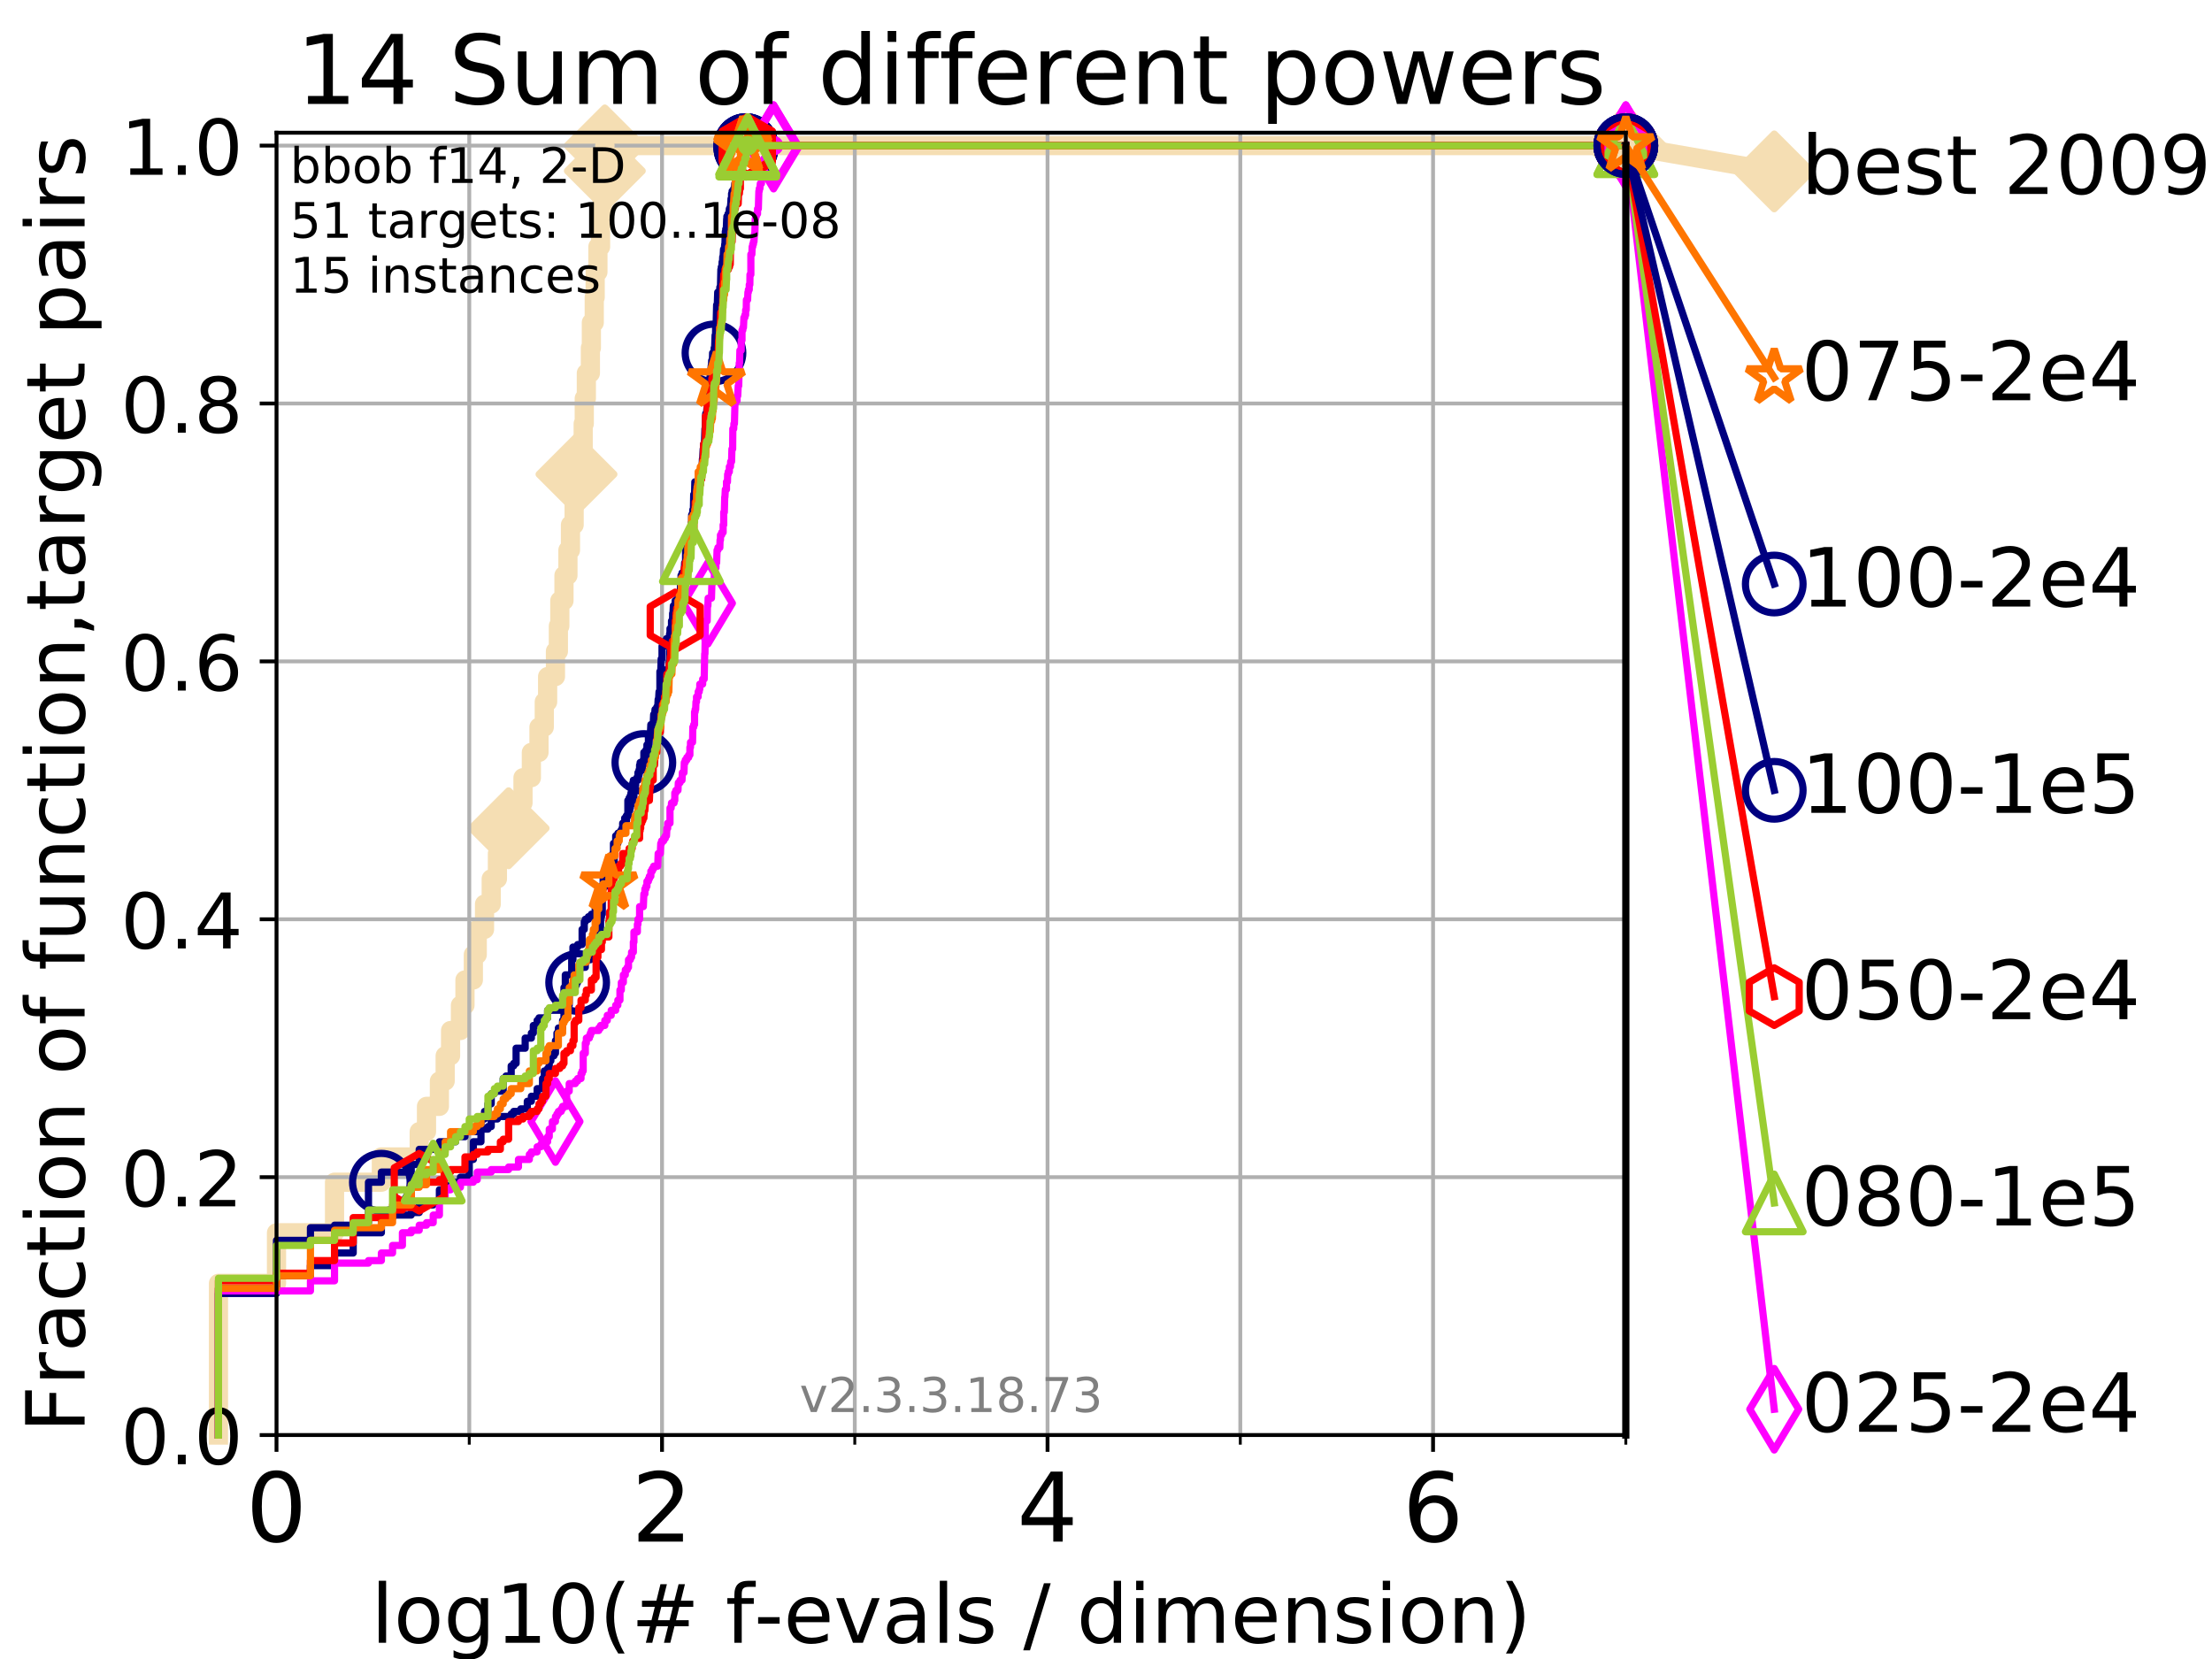 <?xml version="1.0" encoding="utf-8" standalone="no"?>
<!DOCTYPE svg PUBLIC "-//W3C//DTD SVG 1.1//EN"
  "http://www.w3.org/Graphics/SVG/1.1/DTD/svg11.dtd">
<!-- Created with matplotlib (https://matplotlib.org/) -->
<svg height="345.6pt" version="1.1" viewBox="0 0 460.8 345.6" width="460.8pt" xmlns="http://www.w3.org/2000/svg" xmlns:xlink="http://www.w3.org/1999/xlink">
 <defs>
  <style type="text/css">
*{stroke-linecap:butt;stroke-linejoin:round;}
  </style>
 </defs>
 <g id="figure_1">
  <g id="patch_1">
   <path d="M 0 345.6 
L 460.8 345.6 
L 460.8 0 
L 0 0 
z
" style="fill:#ffffff;"/>
  </g>
  <g id="axes_1">
   <g id="patch_2">
    <path d="M 57.6 298.944 
L 338.688 298.944 
L 338.688 27.648 
L 57.6 27.648 
z
" style="fill:#ffffff;"/>
   </g>
   <g id="line2d_1">
    <path d="M 45.512 298.944 
L 45.512 267.343 
L 57.6 267.343 
L 57.6 256.809 
L 69.688 256.809 
L 69.688 246.275 
L 79.447 246.275 
L 79.447 241.009 
L 87.33 241.009 
L 87.33 235.742 
L 88.847 235.742 
L 88.847 230.475 
L 91.535 230.475 
L 91.535 225.208 
L 92.738 225.208 
L 92.738 219.941 
L 93.864 219.941 
L 93.864 214.674 
L 95.918 214.674 
L 95.918 209.407 
L 96.861 209.407 
L 96.861 204.141 
L 98.606 204.141 
L 98.606 198.874 
L 99.418 198.874 
L 99.418 193.607 
L 100.935 193.607 
L 100.935 188.34 
L 102.331 188.34 
L 102.331 183.073 
L 103.623 183.073 
L 103.623 177.806 
L 105.952 177.806 
L 105.952 172.539 
L 107.515 172.539 
L 107.515 167.272 
L 108.949 167.272 
L 108.949 162.006 
L 110.694 162.006 
L 110.694 156.739 
L 112.281 156.739 
L 112.281 151.472 
L 113.383 151.472 
L 113.383 146.205 
L 114.08 146.205 
L 114.08 140.938 
L 115.711 140.938 
L 115.711 135.671 
L 116.323 135.671 
L 116.323 130.404 
L 116.621 130.404 
L 116.621 125.138 
L 117.486 125.138 
L 117.486 119.871 
L 118.31 119.871 
L 118.31 114.604 
L 118.839 114.604 
L 118.839 109.337 
L 119.603 109.337 
L 119.603 104.07 
L 120.094 104.07 
L 120.094 98.803 
L 120.806 98.803 
L 120.806 93.536 
L 121.49 93.536 
L 121.49 88.27 
L 121.712 88.27 
L 121.712 83.003 
L 122.148 83.003 
L 122.148 77.736 
L 122.989 77.736 
L 122.989 72.469 
L 123.193 72.469 
L 123.193 67.202 
L 123.791 67.202 
L 123.791 61.935 
L 123.985 61.935 
L 123.985 56.668 
L 124.557 56.668 
L 124.557 51.402 
L 125.111 51.402 
L 125.111 46.135 
L 125.471 46.135 
L 125.471 40.868 
L 125.648 40.868 
L 125.648 35.601 
L 125.996 35.601 
L 125.996 30.334 
L 338.688 30.334 
" style="fill:none;stroke:#f5deb3;stroke-linecap:square;stroke-width:4;"/>
   </g>
   <g id="line2d_2">
    <defs>
     <path d="M -0 7.778 
L 7.778 0 
L 0 -7.778 
L -7.778 -0 
z
" id="m805facccc7" style="stroke:#f5deb3;stroke-linejoin:miter;stroke-width:1.5;"/>
    </defs>
    <g>
     <use style="fill:#f5deb3;stroke:#f5deb3;stroke-linejoin:miter;stroke-width:1.5;" x="105.952" xlink:href="#m805facccc7" y="172.539"/>
     <use style="fill:#f5deb3;stroke:#f5deb3;stroke-linejoin:miter;stroke-width:1.5;" x="120.094" xlink:href="#m805facccc7" y="98.803"/>
     <use style="fill:#f5deb3;stroke:#f5deb3;stroke-linejoin:miter;stroke-width:1.5;" x="125.996" xlink:href="#m805facccc7" y="35.601"/>
     <use style="fill:#f5deb3;stroke:#f5deb3;stroke-linejoin:miter;stroke-width:1.5;" x="125.996" xlink:href="#m805facccc7" y="30.334"/>
     <use style="fill:#f5deb3;stroke:#f5deb3;stroke-linejoin:miter;stroke-width:1.5;" x="125.996" xlink:href="#m805facccc7" y="30.334"/>
     <use style="fill:#f5deb3;stroke:#f5deb3;stroke-linejoin:miter;stroke-width:1.5;" x="338.688" xlink:href="#m805facccc7" y="30.334"/>
    </g>
   </g>
   <g id="line2d_3">
    <path style="fill:none;stroke:#f5deb3;stroke-linecap:square;stroke-width:4;"/>
    <g/>
   </g>
   <g id="line2d_4">
    <path d="M 338.688 30.334 
L 369.608 35.706 
" style="fill:none;stroke:#f5deb3;stroke-linecap:square;stroke-width:4;"/>
    <g>
     <use style="fill:#f5deb3;stroke:#f5deb3;stroke-linejoin:miter;stroke-width:1.5;" x="338.688" xlink:href="#m805facccc7" y="30.334"/>
     <use style="fill:#f5deb3;stroke:#f5deb3;stroke-linejoin:miter;stroke-width:1.5;" x="369.608" xlink:href="#m805facccc7" y="35.706"/>
    </g>
   </g>
   <g id="matplotlib.axis_1">
    <g id="xtick_1">
     <g id="line2d_5">
      <path clip-path="url(#p2369e6c8d6)" d="M 57.6 298.944 
L 57.6 27.648 
" style="fill:none;stroke:#b0b0b0;stroke-linecap:square;stroke-width:0.8;"/>
     </g>
     <g id="line2d_6">
      <defs>
       <path d="M 0 0 
L 0 3.5 
" id="m6b90e747e5" style="stroke:#000000;stroke-width:0.8;"/>
      </defs>
      <g>
       <use style="stroke:#000000;stroke-width:0.8;" x="57.6" xlink:href="#m6b90e747e5" y="298.944"/>
      </g>
     </g>
     <g id="text_1">
      <!-- 0 -->
      <defs>
       <path d="M 31.781 66.406 
Q 24.172 66.406 20.328 58.906 
Q 16.5 51.422 16.5 36.375 
Q 16.5 21.391 20.328 13.891 
Q 24.172 6.391 31.781 6.391 
Q 39.453 6.391 43.281 13.891 
Q 47.125 21.391 47.125 36.375 
Q 47.125 51.422 43.281 58.906 
Q 39.453 66.406 31.781 66.406 
z
M 31.781 74.219 
Q 44.047 74.219 50.516 64.516 
Q 56.984 54.828 56.984 36.375 
Q 56.984 17.969 50.516 8.266 
Q 44.047 -1.422 31.781 -1.422 
Q 19.531 -1.422 13.062 8.266 
Q 6.594 17.969 6.594 36.375 
Q 6.594 54.828 13.062 64.516 
Q 19.531 74.219 31.781 74.219 
z
" id="DejaVuSans-48"/>
      </defs>
      <g transform="translate(51.237 321.141)scale(0.2 -0.2)">
       <use xlink:href="#DejaVuSans-48"/>
      </g>
     </g>
    </g>
    <g id="xtick_2">
     <g id="line2d_7">
      <path clip-path="url(#p2369e6c8d6)" d="M 137.911 298.944 
L 137.911 27.648 
" style="fill:none;stroke:#b0b0b0;stroke-linecap:square;stroke-width:0.8;"/>
     </g>
     <g id="line2d_8">
      <g>
       <use style="stroke:#000000;stroke-width:0.8;" x="137.911" xlink:href="#m6b90e747e5" y="298.944"/>
      </g>
     </g>
     <g id="text_2">
      <!-- 2 -->
      <defs>
       <path d="M 19.188 8.297 
L 53.609 8.297 
L 53.609 0 
L 7.328 0 
L 7.328 8.297 
Q 12.938 14.109 22.625 23.891 
Q 32.328 33.688 34.812 36.531 
Q 39.547 41.844 41.422 45.531 
Q 43.312 49.219 43.312 52.781 
Q 43.312 58.594 39.234 62.25 
Q 35.156 65.922 28.609 65.922 
Q 23.969 65.922 18.812 64.312 
Q 13.672 62.703 7.812 59.422 
L 7.812 69.391 
Q 13.766 71.781 18.938 73 
Q 24.125 74.219 28.422 74.219 
Q 39.75 74.219 46.484 68.547 
Q 53.219 62.891 53.219 53.422 
Q 53.219 48.922 51.531 44.891 
Q 49.859 40.875 45.406 35.406 
Q 44.188 33.984 37.641 27.219 
Q 31.109 20.453 19.188 8.297 
z
" id="DejaVuSans-50"/>
      </defs>
      <g transform="translate(131.548 321.141)scale(0.2 -0.2)">
       <use xlink:href="#DejaVuSans-50"/>
      </g>
     </g>
    </g>
    <g id="xtick_3">
     <g id="line2d_9">
      <path clip-path="url(#p2369e6c8d6)" d="M 218.222 298.944 
L 218.222 27.648 
" style="fill:none;stroke:#b0b0b0;stroke-linecap:square;stroke-width:0.8;"/>
     </g>
     <g id="line2d_10">
      <g>
       <use style="stroke:#000000;stroke-width:0.8;" x="218.222" xlink:href="#m6b90e747e5" y="298.944"/>
      </g>
     </g>
     <g id="text_3">
      <!-- 4 -->
      <defs>
       <path d="M 37.797 64.312 
L 12.891 25.391 
L 37.797 25.391 
z
M 35.203 72.906 
L 47.609 72.906 
L 47.609 25.391 
L 58.016 25.391 
L 58.016 17.188 
L 47.609 17.188 
L 47.609 0 
L 37.797 0 
L 37.797 17.188 
L 4.891 17.188 
L 4.891 26.703 
z
" id="DejaVuSans-52"/>
      </defs>
      <g transform="translate(211.859 321.141)scale(0.2 -0.2)">
       <use xlink:href="#DejaVuSans-52"/>
      </g>
     </g>
    </g>
    <g id="xtick_4">
     <g id="line2d_11">
      <path clip-path="url(#p2369e6c8d6)" d="M 298.533 298.944 
L 298.533 27.648 
" style="fill:none;stroke:#b0b0b0;stroke-linecap:square;stroke-width:0.8;"/>
     </g>
     <g id="line2d_12">
      <g>
       <use style="stroke:#000000;stroke-width:0.8;" x="298.533" xlink:href="#m6b90e747e5" y="298.944"/>
      </g>
     </g>
     <g id="text_4">
      <!-- 6 -->
      <defs>
       <path d="M 33.016 40.375 
Q 26.375 40.375 22.484 35.828 
Q 18.609 31.297 18.609 23.391 
Q 18.609 15.531 22.484 10.953 
Q 26.375 6.391 33.016 6.391 
Q 39.656 6.391 43.531 10.953 
Q 47.406 15.531 47.406 23.391 
Q 47.406 31.297 43.531 35.828 
Q 39.656 40.375 33.016 40.375 
z
M 52.594 71.297 
L 52.594 62.312 
Q 48.875 64.062 45.094 64.984 
Q 41.312 65.922 37.594 65.922 
Q 27.828 65.922 22.672 59.328 
Q 17.531 52.734 16.797 39.406 
Q 19.672 43.656 24.016 45.922 
Q 28.375 48.188 33.594 48.188 
Q 44.578 48.188 50.953 41.516 
Q 57.328 34.859 57.328 23.391 
Q 57.328 12.156 50.688 5.359 
Q 44.047 -1.422 33.016 -1.422 
Q 20.359 -1.422 13.672 8.266 
Q 6.984 17.969 6.984 36.375 
Q 6.984 53.656 15.188 63.938 
Q 23.391 74.219 37.203 74.219 
Q 40.922 74.219 44.703 73.484 
Q 48.484 72.75 52.594 71.297 
z
" id="DejaVuSans-54"/>
      </defs>
      <g transform="translate(292.17 321.141)scale(0.2 -0.2)">
       <use xlink:href="#DejaVuSans-54"/>
      </g>
     </g>
    </g>
    <g id="xtick_5">
     <g id="line2d_13">
      <path clip-path="url(#p2369e6c8d6)" d="M 97.755 298.944 
L 97.755 27.648 
" style="fill:none;stroke:#b0b0b0;stroke-linecap:square;stroke-width:0.8;"/>
     </g>
     <g id="line2d_14">
      <defs>
       <path d="M 0 0 
L 0 2 
" id="md0171131af" style="stroke:#000000;stroke-width:0.6;"/>
      </defs>
      <g>
       <use style="stroke:#000000;stroke-width:0.6;" x="97.755" xlink:href="#md0171131af" y="298.944"/>
      </g>
     </g>
    </g>
    <g id="xtick_6">
     <g id="line2d_15">
      <path clip-path="url(#p2369e6c8d6)" d="M 178.066 298.944 
L 178.066 27.648 
" style="fill:none;stroke:#b0b0b0;stroke-linecap:square;stroke-width:0.8;"/>
     </g>
     <g id="line2d_16">
      <g>
       <use style="stroke:#000000;stroke-width:0.6;" x="178.066" xlink:href="#md0171131af" y="298.944"/>
      </g>
     </g>
    </g>
    <g id="xtick_7">
     <g id="line2d_17">
      <path clip-path="url(#p2369e6c8d6)" d="M 258.377 298.944 
L 258.377 27.648 
" style="fill:none;stroke:#b0b0b0;stroke-linecap:square;stroke-width:0.8;"/>
     </g>
     <g id="line2d_18">
      <g>
       <use style="stroke:#000000;stroke-width:0.6;" x="258.377" xlink:href="#md0171131af" y="298.944"/>
      </g>
     </g>
    </g>
    <g id="xtick_8">
     <g id="line2d_19">
      <path clip-path="url(#p2369e6c8d6)" d="M 338.688 298.944 
L 338.688 27.648 
" style="fill:none;stroke:#b0b0b0;stroke-linecap:square;stroke-width:0.8;"/>
     </g>
     <g id="line2d_20">
      <g>
       <use style="stroke:#000000;stroke-width:0.6;" x="338.688" xlink:href="#md0171131af" y="298.944"/>
      </g>
     </g>
    </g>
    <g id="text_5">
     <!-- log10(# f-evals / dimension) -->
     <defs>
      <path d="M 9.422 75.984 
L 18.406 75.984 
L 18.406 0 
L 9.422 0 
z
" id="DejaVuSans-108"/>
      <path d="M 30.609 48.391 
Q 23.391 48.391 19.188 42.75 
Q 14.984 37.109 14.984 27.297 
Q 14.984 17.484 19.156 11.844 
Q 23.344 6.203 30.609 6.203 
Q 37.797 6.203 41.984 11.859 
Q 46.188 17.531 46.188 27.297 
Q 46.188 37.016 41.984 42.703 
Q 37.797 48.391 30.609 48.391 
z
M 30.609 56 
Q 42.328 56 49.016 48.375 
Q 55.719 40.766 55.719 27.297 
Q 55.719 13.875 49.016 6.219 
Q 42.328 -1.422 30.609 -1.422 
Q 18.844 -1.422 12.172 6.219 
Q 5.516 13.875 5.516 27.297 
Q 5.516 40.766 12.172 48.375 
Q 18.844 56 30.609 56 
z
" id="DejaVuSans-111"/>
      <path d="M 45.406 27.984 
Q 45.406 37.75 41.375 43.109 
Q 37.359 48.484 30.078 48.484 
Q 22.859 48.484 18.828 43.109 
Q 14.797 37.75 14.797 27.984 
Q 14.797 18.266 18.828 12.891 
Q 22.859 7.516 30.078 7.516 
Q 37.359 7.516 41.375 12.891 
Q 45.406 18.266 45.406 27.984 
z
M 54.391 6.781 
Q 54.391 -7.172 48.188 -13.984 
Q 42 -20.797 29.203 -20.797 
Q 24.469 -20.797 20.266 -20.094 
Q 16.062 -19.391 12.109 -17.922 
L 12.109 -9.188 
Q 16.062 -11.328 19.922 -12.344 
Q 23.781 -13.375 27.781 -13.375 
Q 36.625 -13.375 41.016 -8.766 
Q 45.406 -4.156 45.406 5.172 
L 45.406 9.625 
Q 42.625 4.781 38.281 2.391 
Q 33.938 0 27.875 0 
Q 17.828 0 11.672 7.656 
Q 5.516 15.328 5.516 27.984 
Q 5.516 40.672 11.672 48.328 
Q 17.828 56 27.875 56 
Q 33.938 56 38.281 53.609 
Q 42.625 51.219 45.406 46.391 
L 45.406 54.688 
L 54.391 54.688 
z
" id="DejaVuSans-103"/>
      <path d="M 12.406 8.297 
L 28.516 8.297 
L 28.516 63.922 
L 10.984 60.406 
L 10.984 69.391 
L 28.422 72.906 
L 38.281 72.906 
L 38.281 8.297 
L 54.391 8.297 
L 54.391 0 
L 12.406 0 
z
" id="DejaVuSans-49"/>
      <path d="M 31 75.875 
Q 24.469 64.656 21.281 53.656 
Q 18.109 42.672 18.109 31.391 
Q 18.109 20.125 21.312 9.062 
Q 24.516 -2 31 -13.188 
L 23.188 -13.188 
Q 15.875 -1.703 12.234 9.375 
Q 8.594 20.453 8.594 31.391 
Q 8.594 42.281 12.203 53.312 
Q 15.828 64.359 23.188 75.875 
z
" id="DejaVuSans-40"/>
      <path d="M 51.125 44 
L 36.922 44 
L 32.812 27.688 
L 47.125 27.688 
z
M 43.797 71.781 
L 38.719 51.516 
L 52.984 51.516 
L 58.109 71.781 
L 65.922 71.781 
L 60.891 51.516 
L 76.125 51.516 
L 76.125 44 
L 58.984 44 
L 54.984 27.688 
L 70.516 27.688 
L 70.516 20.219 
L 53.078 20.219 
L 48 0 
L 40.188 0 
L 45.219 20.219 
L 30.906 20.219 
L 25.875 0 
L 18.016 0 
L 23.094 20.219 
L 7.719 20.219 
L 7.719 27.688 
L 24.906 27.688 
L 29 44 
L 13.281 44 
L 13.281 51.516 
L 30.906 51.516 
L 35.891 71.781 
z
" id="DejaVuSans-35"/>
      <path id="DejaVuSans-32"/>
      <path d="M 37.109 75.984 
L 37.109 68.5 
L 28.516 68.5 
Q 23.688 68.5 21.797 66.547 
Q 19.922 64.594 19.922 59.516 
L 19.922 54.688 
L 34.719 54.688 
L 34.719 47.703 
L 19.922 47.703 
L 19.922 0 
L 10.891 0 
L 10.891 47.703 
L 2.297 47.703 
L 2.297 54.688 
L 10.891 54.688 
L 10.891 58.5 
Q 10.891 67.625 15.141 71.797 
Q 19.391 75.984 28.609 75.984 
z
" id="DejaVuSans-102"/>
      <path d="M 4.891 31.391 
L 31.203 31.391 
L 31.203 23.391 
L 4.891 23.391 
z
" id="DejaVuSans-45"/>
      <path d="M 56.203 29.594 
L 56.203 25.203 
L 14.891 25.203 
Q 15.484 15.922 20.484 11.062 
Q 25.484 6.203 34.422 6.203 
Q 39.594 6.203 44.453 7.469 
Q 49.312 8.734 54.109 11.281 
L 54.109 2.781 
Q 49.266 0.734 44.188 -0.344 
Q 39.109 -1.422 33.891 -1.422 
Q 20.797 -1.422 13.156 6.188 
Q 5.516 13.812 5.516 26.812 
Q 5.516 40.234 12.766 48.109 
Q 20.016 56 32.328 56 
Q 43.359 56 49.781 48.891 
Q 56.203 41.797 56.203 29.594 
z
M 47.219 32.234 
Q 47.125 39.594 43.094 43.984 
Q 39.062 48.391 32.422 48.391 
Q 24.906 48.391 20.391 44.141 
Q 15.875 39.891 15.188 32.172 
z
" id="DejaVuSans-101"/>
      <path d="M 2.984 54.688 
L 12.5 54.688 
L 29.594 8.797 
L 46.688 54.688 
L 56.203 54.688 
L 35.688 0 
L 23.484 0 
z
" id="DejaVuSans-118"/>
      <path d="M 34.281 27.484 
Q 23.391 27.484 19.188 25 
Q 14.984 22.516 14.984 16.5 
Q 14.984 11.719 18.141 8.906 
Q 21.297 6.109 26.703 6.109 
Q 34.188 6.109 38.703 11.406 
Q 43.219 16.703 43.219 25.484 
L 43.219 27.484 
z
M 52.203 31.203 
L 52.203 0 
L 43.219 0 
L 43.219 8.297 
Q 40.141 3.328 35.547 0.953 
Q 30.953 -1.422 24.312 -1.422 
Q 15.922 -1.422 10.953 3.297 
Q 6 8.016 6 15.922 
Q 6 25.141 12.172 29.828 
Q 18.359 34.516 30.609 34.516 
L 43.219 34.516 
L 43.219 35.406 
Q 43.219 41.609 39.141 45 
Q 35.062 48.391 27.688 48.391 
Q 23 48.391 18.547 47.266 
Q 14.109 46.141 10.016 43.891 
L 10.016 52.203 
Q 14.938 54.109 19.578 55.047 
Q 24.219 56 28.609 56 
Q 40.484 56 46.344 49.844 
Q 52.203 43.703 52.203 31.203 
z
" id="DejaVuSans-97"/>
      <path d="M 44.281 53.078 
L 44.281 44.578 
Q 40.484 46.531 36.375 47.5 
Q 32.281 48.484 27.875 48.484 
Q 21.188 48.484 17.844 46.438 
Q 14.5 44.391 14.5 40.281 
Q 14.5 37.156 16.891 35.375 
Q 19.281 33.594 26.516 31.984 
L 29.594 31.297 
Q 39.156 29.25 43.188 25.516 
Q 47.219 21.781 47.219 15.094 
Q 47.219 7.469 41.188 3.016 
Q 35.156 -1.422 24.609 -1.422 
Q 20.219 -1.422 15.453 -0.562 
Q 10.688 0.297 5.422 2 
L 5.422 11.281 
Q 10.406 8.688 15.234 7.391 
Q 20.062 6.109 24.812 6.109 
Q 31.156 6.109 34.562 8.281 
Q 37.984 10.453 37.984 14.406 
Q 37.984 18.062 35.516 20.016 
Q 33.062 21.969 24.703 23.781 
L 21.578 24.516 
Q 13.234 26.266 9.516 29.906 
Q 5.812 33.547 5.812 39.891 
Q 5.812 47.609 11.281 51.797 
Q 16.75 56 26.812 56 
Q 31.781 56 36.172 55.266 
Q 40.578 54.547 44.281 53.078 
z
" id="DejaVuSans-115"/>
      <path d="M 25.391 72.906 
L 33.688 72.906 
L 8.297 -9.281 
L 0 -9.281 
z
" id="DejaVuSans-47"/>
      <path d="M 45.406 46.391 
L 45.406 75.984 
L 54.391 75.984 
L 54.391 0 
L 45.406 0 
L 45.406 8.203 
Q 42.578 3.328 38.25 0.953 
Q 33.938 -1.422 27.875 -1.422 
Q 17.969 -1.422 11.734 6.484 
Q 5.516 14.406 5.516 27.297 
Q 5.516 40.188 11.734 48.094 
Q 17.969 56 27.875 56 
Q 33.938 56 38.25 53.625 
Q 42.578 51.266 45.406 46.391 
z
M 14.797 27.297 
Q 14.797 17.391 18.875 11.75 
Q 22.953 6.109 30.078 6.109 
Q 37.203 6.109 41.297 11.75 
Q 45.406 17.391 45.406 27.297 
Q 45.406 37.203 41.297 42.844 
Q 37.203 48.484 30.078 48.484 
Q 22.953 48.484 18.875 42.844 
Q 14.797 37.203 14.797 27.297 
z
" id="DejaVuSans-100"/>
      <path d="M 9.422 54.688 
L 18.406 54.688 
L 18.406 0 
L 9.422 0 
z
M 9.422 75.984 
L 18.406 75.984 
L 18.406 64.594 
L 9.422 64.594 
z
" id="DejaVuSans-105"/>
      <path d="M 52 44.188 
Q 55.375 50.25 60.062 53.125 
Q 64.75 56 71.094 56 
Q 79.641 56 84.281 50.016 
Q 88.922 44.047 88.922 33.016 
L 88.922 0 
L 79.891 0 
L 79.891 32.719 
Q 79.891 40.578 77.094 44.375 
Q 74.312 48.188 68.609 48.188 
Q 61.625 48.188 57.562 43.547 
Q 53.516 38.922 53.516 30.906 
L 53.516 0 
L 44.484 0 
L 44.484 32.719 
Q 44.484 40.625 41.703 44.406 
Q 38.922 48.188 33.109 48.188 
Q 26.219 48.188 22.156 43.531 
Q 18.109 38.875 18.109 30.906 
L 18.109 0 
L 9.078 0 
L 9.078 54.688 
L 18.109 54.688 
L 18.109 46.188 
Q 21.188 51.219 25.484 53.609 
Q 29.781 56 35.688 56 
Q 41.656 56 45.828 52.969 
Q 50 49.953 52 44.188 
z
" id="DejaVuSans-109"/>
      <path d="M 54.891 33.016 
L 54.891 0 
L 45.906 0 
L 45.906 32.719 
Q 45.906 40.484 42.875 44.328 
Q 39.844 48.188 33.797 48.188 
Q 26.516 48.188 22.312 43.547 
Q 18.109 38.922 18.109 30.906 
L 18.109 0 
L 9.078 0 
L 9.078 54.688 
L 18.109 54.688 
L 18.109 46.188 
Q 21.344 51.125 25.703 53.562 
Q 30.078 56 35.797 56 
Q 45.219 56 50.047 50.172 
Q 54.891 44.344 54.891 33.016 
z
" id="DejaVuSans-110"/>
      <path d="M 8.016 75.875 
L 15.828 75.875 
Q 23.141 64.359 26.781 53.312 
Q 30.422 42.281 30.422 31.391 
Q 30.422 20.453 26.781 9.375 
Q 23.141 -1.703 15.828 -13.188 
L 8.016 -13.188 
Q 14.5 -2 17.703 9.062 
Q 20.906 20.125 20.906 31.391 
Q 20.906 42.672 17.703 53.656 
Q 14.5 64.656 8.016 75.875 
z
" id="DejaVuSans-41"/>
     </defs>
     <g transform="translate(77.303 342.218)scale(0.17 -0.17)">
      <use xlink:href="#DejaVuSans-108"/>
      <use x="27.783" xlink:href="#DejaVuSans-111"/>
      <use x="88.965" xlink:href="#DejaVuSans-103"/>
      <use x="152.441" xlink:href="#DejaVuSans-49"/>
      <use x="216.064" xlink:href="#DejaVuSans-48"/>
      <use x="279.688" xlink:href="#DejaVuSans-40"/>
      <use x="318.701" xlink:href="#DejaVuSans-35"/>
      <use x="402.49" xlink:href="#DejaVuSans-32"/>
      <use x="434.277" xlink:href="#DejaVuSans-102"/>
      <use x="469.404" xlink:href="#DejaVuSans-45"/>
      <use x="505.488" xlink:href="#DejaVuSans-101"/>
      <use x="567.012" xlink:href="#DejaVuSans-118"/>
      <use x="626.191" xlink:href="#DejaVuSans-97"/>
      <use x="687.471" xlink:href="#DejaVuSans-108"/>
      <use x="715.254" xlink:href="#DejaVuSans-115"/>
      <use x="767.354" xlink:href="#DejaVuSans-32"/>
      <use x="799.141" xlink:href="#DejaVuSans-47"/>
      <use x="832.832" xlink:href="#DejaVuSans-32"/>
      <use x="864.619" xlink:href="#DejaVuSans-100"/>
      <use x="928.096" xlink:href="#DejaVuSans-105"/>
      <use x="955.879" xlink:href="#DejaVuSans-109"/>
      <use x="1053.291" xlink:href="#DejaVuSans-101"/>
      <use x="1114.814" xlink:href="#DejaVuSans-110"/>
      <use x="1178.193" xlink:href="#DejaVuSans-115"/>
      <use x="1230.293" xlink:href="#DejaVuSans-105"/>
      <use x="1258.076" xlink:href="#DejaVuSans-111"/>
      <use x="1319.258" xlink:href="#DejaVuSans-110"/>
      <use x="1382.637" xlink:href="#DejaVuSans-41"/>
     </g>
    </g>
   </g>
   <g id="matplotlib.axis_2">
    <g id="ytick_1">
     <g id="line2d_21">
      <path clip-path="url(#p2369e6c8d6)" d="M 57.6 298.944 
L 338.688 298.944 
" style="fill:none;stroke:#b0b0b0;stroke-linecap:square;stroke-width:0.8;"/>
     </g>
     <g id="line2d_22">
      <defs>
       <path d="M 0 0 
L -3.5 0 
" id="m70822f5e53" style="stroke:#000000;stroke-width:0.8;"/>
      </defs>
      <g>
       <use style="stroke:#000000;stroke-width:0.8;" x="57.6" xlink:href="#m70822f5e53" y="298.944"/>
      </g>
     </g>
     <g id="text_6">
      <!-- 0.0 -->
      <defs>
       <path d="M 10.688 12.406 
L 21 12.406 
L 21 0 
L 10.688 0 
z
" id="DejaVuSans-46"/>
      </defs>
      <g transform="translate(25.155 305.023)scale(0.16 -0.16)">
       <use xlink:href="#DejaVuSans-48"/>
       <use x="63.623" xlink:href="#DejaVuSans-46"/>
       <use x="95.41" xlink:href="#DejaVuSans-48"/>
      </g>
     </g>
    </g>
    <g id="ytick_2">
     <g id="line2d_23">
      <path clip-path="url(#p2369e6c8d6)" d="M 57.6 245.222 
L 338.688 245.222 
" style="fill:none;stroke:#b0b0b0;stroke-linecap:square;stroke-width:0.8;"/>
     </g>
     <g id="line2d_24">
      <g>
       <use style="stroke:#000000;stroke-width:0.8;" x="57.6" xlink:href="#m70822f5e53" y="245.222"/>
      </g>
     </g>
     <g id="text_7">
      <!-- 0.2 -->
      <g transform="translate(25.155 251.301)scale(0.16 -0.16)">
       <use xlink:href="#DejaVuSans-48"/>
       <use x="63.623" xlink:href="#DejaVuSans-46"/>
       <use x="95.41" xlink:href="#DejaVuSans-50"/>
      </g>
     </g>
    </g>
    <g id="ytick_3">
     <g id="line2d_25">
      <path clip-path="url(#p2369e6c8d6)" d="M 57.6 191.5 
L 338.688 191.5 
" style="fill:none;stroke:#b0b0b0;stroke-linecap:square;stroke-width:0.8;"/>
     </g>
     <g id="line2d_26">
      <g>
       <use style="stroke:#000000;stroke-width:0.8;" x="57.6" xlink:href="#m70822f5e53" y="191.5"/>
      </g>
     </g>
     <g id="text_8">
      <!-- 0.4 -->
      <g transform="translate(25.155 197.579)scale(0.16 -0.16)">
       <use xlink:href="#DejaVuSans-48"/>
       <use x="63.623" xlink:href="#DejaVuSans-46"/>
       <use x="95.41" xlink:href="#DejaVuSans-52"/>
      </g>
     </g>
    </g>
    <g id="ytick_4">
     <g id="line2d_27">
      <path clip-path="url(#p2369e6c8d6)" d="M 57.6 137.778 
L 338.688 137.778 
" style="fill:none;stroke:#b0b0b0;stroke-linecap:square;stroke-width:0.8;"/>
     </g>
     <g id="line2d_28">
      <g>
       <use style="stroke:#000000;stroke-width:0.8;" x="57.6" xlink:href="#m70822f5e53" y="137.778"/>
      </g>
     </g>
     <g id="text_9">
      <!-- 0.6 -->
      <g transform="translate(25.155 143.857)scale(0.16 -0.16)">
       <use xlink:href="#DejaVuSans-48"/>
       <use x="63.623" xlink:href="#DejaVuSans-46"/>
       <use x="95.41" xlink:href="#DejaVuSans-54"/>
      </g>
     </g>
    </g>
    <g id="ytick_5">
     <g id="line2d_29">
      <path clip-path="url(#p2369e6c8d6)" d="M 57.6 84.056 
L 338.688 84.056 
" style="fill:none;stroke:#b0b0b0;stroke-linecap:square;stroke-width:0.8;"/>
     </g>
     <g id="line2d_30">
      <g>
       <use style="stroke:#000000;stroke-width:0.8;" x="57.6" xlink:href="#m70822f5e53" y="84.056"/>
      </g>
     </g>
     <g id="text_10">
      <!-- 0.8 -->
      <defs>
       <path d="M 31.781 34.625 
Q 24.75 34.625 20.719 30.859 
Q 16.703 27.094 16.703 20.516 
Q 16.703 13.922 20.719 10.156 
Q 24.75 6.391 31.781 6.391 
Q 38.812 6.391 42.859 10.172 
Q 46.922 13.969 46.922 20.516 
Q 46.922 27.094 42.891 30.859 
Q 38.875 34.625 31.781 34.625 
z
M 21.922 38.812 
Q 15.578 40.375 12.031 44.719 
Q 8.5 49.078 8.5 55.328 
Q 8.5 64.062 14.719 69.141 
Q 20.953 74.219 31.781 74.219 
Q 42.672 74.219 48.875 69.141 
Q 55.078 64.062 55.078 55.328 
Q 55.078 49.078 51.531 44.719 
Q 48 40.375 41.703 38.812 
Q 48.828 37.156 52.797 32.312 
Q 56.781 27.484 56.781 20.516 
Q 56.781 9.906 50.312 4.234 
Q 43.844 -1.422 31.781 -1.422 
Q 19.734 -1.422 13.25 4.234 
Q 6.781 9.906 6.781 20.516 
Q 6.781 27.484 10.781 32.312 
Q 14.797 37.156 21.922 38.812 
z
M 18.312 54.391 
Q 18.312 48.734 21.844 45.562 
Q 25.391 42.391 31.781 42.391 
Q 38.141 42.391 41.719 45.562 
Q 45.312 48.734 45.312 54.391 
Q 45.312 60.062 41.719 63.234 
Q 38.141 66.406 31.781 66.406 
Q 25.391 66.406 21.844 63.234 
Q 18.312 60.062 18.312 54.391 
z
" id="DejaVuSans-56"/>
      </defs>
      <g transform="translate(25.155 90.135)scale(0.16 -0.16)">
       <use xlink:href="#DejaVuSans-48"/>
       <use x="63.623" xlink:href="#DejaVuSans-46"/>
       <use x="95.41" xlink:href="#DejaVuSans-56"/>
      </g>
     </g>
    </g>
    <g id="ytick_6">
     <g id="line2d_31">
      <path clip-path="url(#p2369e6c8d6)" d="M 57.6 30.334 
L 338.688 30.334 
" style="fill:none;stroke:#b0b0b0;stroke-linecap:square;stroke-width:0.8;"/>
     </g>
     <g id="line2d_32">
      <g>
       <use style="stroke:#000000;stroke-width:0.8;" x="57.6" xlink:href="#m70822f5e53" y="30.334"/>
      </g>
     </g>
     <g id="text_11">
      <!-- 1.0 -->
      <g transform="translate(25.155 36.413)scale(0.16 -0.16)">
       <use xlink:href="#DejaVuSans-49"/>
       <use x="63.623" xlink:href="#DejaVuSans-46"/>
       <use x="95.41" xlink:href="#DejaVuSans-48"/>
      </g>
     </g>
    </g>
    <g id="text_12">
     <!-- Fraction of function,target pairs -->
     <defs>
      <path d="M 9.812 72.906 
L 51.703 72.906 
L 51.703 64.594 
L 19.672 64.594 
L 19.672 43.109 
L 48.578 43.109 
L 48.578 34.812 
L 19.672 34.812 
L 19.672 0 
L 9.812 0 
z
" id="DejaVuSans-70"/>
      <path d="M 41.109 46.297 
Q 39.594 47.172 37.812 47.578 
Q 36.031 48 33.891 48 
Q 26.266 48 22.188 43.047 
Q 18.109 38.094 18.109 28.812 
L 18.109 0 
L 9.078 0 
L 9.078 54.688 
L 18.109 54.688 
L 18.109 46.188 
Q 20.953 51.172 25.484 53.578 
Q 30.031 56 36.531 56 
Q 37.453 56 38.578 55.875 
Q 39.703 55.766 41.062 55.516 
z
" id="DejaVuSans-114"/>
      <path d="M 48.781 52.594 
L 48.781 44.188 
Q 44.969 46.297 41.141 47.344 
Q 37.312 48.391 33.406 48.391 
Q 24.656 48.391 19.812 42.844 
Q 14.984 37.312 14.984 27.297 
Q 14.984 17.281 19.812 11.734 
Q 24.656 6.203 33.406 6.203 
Q 37.312 6.203 41.141 7.25 
Q 44.969 8.297 48.781 10.406 
L 48.781 2.094 
Q 45.016 0.344 40.984 -0.531 
Q 36.969 -1.422 32.422 -1.422 
Q 20.062 -1.422 12.781 6.344 
Q 5.516 14.109 5.516 27.297 
Q 5.516 40.672 12.859 48.328 
Q 20.219 56 33.016 56 
Q 37.156 56 41.109 55.141 
Q 45.062 54.297 48.781 52.594 
z
" id="DejaVuSans-99"/>
      <path d="M 18.312 70.219 
L 18.312 54.688 
L 36.812 54.688 
L 36.812 47.703 
L 18.312 47.703 
L 18.312 18.016 
Q 18.312 11.328 20.141 9.422 
Q 21.969 7.516 27.594 7.516 
L 36.812 7.516 
L 36.812 0 
L 27.594 0 
Q 17.188 0 13.234 3.875 
Q 9.281 7.766 9.281 18.016 
L 9.281 47.703 
L 2.688 47.703 
L 2.688 54.688 
L 9.281 54.688 
L 9.281 70.219 
z
" id="DejaVuSans-116"/>
      <path d="M 8.5 21.578 
L 8.5 54.688 
L 17.484 54.688 
L 17.484 21.922 
Q 17.484 14.156 20.5 10.266 
Q 23.531 6.391 29.594 6.391 
Q 36.859 6.391 41.078 11.031 
Q 45.312 15.672 45.312 23.688 
L 45.312 54.688 
L 54.297 54.688 
L 54.297 0 
L 45.312 0 
L 45.312 8.406 
Q 42.047 3.422 37.719 1 
Q 33.406 -1.422 27.688 -1.422 
Q 18.266 -1.422 13.375 4.438 
Q 8.5 10.297 8.5 21.578 
z
M 31.109 56 
z
" id="DejaVuSans-117"/>
      <path d="M 11.719 12.406 
L 22.016 12.406 
L 22.016 4 
L 14.016 -11.625 
L 7.719 -11.625 
L 11.719 4 
z
" id="DejaVuSans-44"/>
      <path d="M 18.109 8.203 
L 18.109 -20.797 
L 9.078 -20.797 
L 9.078 54.688 
L 18.109 54.688 
L 18.109 46.391 
Q 20.953 51.266 25.266 53.625 
Q 29.594 56 35.594 56 
Q 45.562 56 51.781 48.094 
Q 58.016 40.188 58.016 27.297 
Q 58.016 14.406 51.781 6.484 
Q 45.562 -1.422 35.594 -1.422 
Q 29.594 -1.422 25.266 0.953 
Q 20.953 3.328 18.109 8.203 
z
M 48.688 27.297 
Q 48.688 37.203 44.609 42.844 
Q 40.531 48.484 33.406 48.484 
Q 26.266 48.484 22.188 42.844 
Q 18.109 37.203 18.109 27.297 
Q 18.109 17.391 22.188 11.75 
Q 26.266 6.109 33.406 6.109 
Q 40.531 6.109 44.609 11.75 
Q 48.688 17.391 48.688 27.297 
z
" id="DejaVuSans-112"/>
     </defs>
     <g transform="translate(17.62 298.435)rotate(-90)scale(0.17 -0.17)">
      <use xlink:href="#DejaVuSans-70"/>
      <use x="57.41" xlink:href="#DejaVuSans-114"/>
      <use x="98.523" xlink:href="#DejaVuSans-97"/>
      <use x="159.803" xlink:href="#DejaVuSans-99"/>
      <use x="214.783" xlink:href="#DejaVuSans-116"/>
      <use x="253.992" xlink:href="#DejaVuSans-105"/>
      <use x="281.775" xlink:href="#DejaVuSans-111"/>
      <use x="342.957" xlink:href="#DejaVuSans-110"/>
      <use x="406.336" xlink:href="#DejaVuSans-32"/>
      <use x="438.123" xlink:href="#DejaVuSans-111"/>
      <use x="499.305" xlink:href="#DejaVuSans-102"/>
      <use x="534.51" xlink:href="#DejaVuSans-32"/>
      <use x="566.297" xlink:href="#DejaVuSans-102"/>
      <use x="601.502" xlink:href="#DejaVuSans-117"/>
      <use x="664.881" xlink:href="#DejaVuSans-110"/>
      <use x="728.26" xlink:href="#DejaVuSans-99"/>
      <use x="783.24" xlink:href="#DejaVuSans-116"/>
      <use x="822.449" xlink:href="#DejaVuSans-105"/>
      <use x="850.232" xlink:href="#DejaVuSans-111"/>
      <use x="911.414" xlink:href="#DejaVuSans-110"/>
      <use x="974.793" xlink:href="#DejaVuSans-44"/>
      <use x="1006.58" xlink:href="#DejaVuSans-116"/>
      <use x="1045.789" xlink:href="#DejaVuSans-97"/>
      <use x="1107.068" xlink:href="#DejaVuSans-114"/>
      <use x="1148.166" xlink:href="#DejaVuSans-103"/>
      <use x="1211.643" xlink:href="#DejaVuSans-101"/>
      <use x="1273.166" xlink:href="#DejaVuSans-116"/>
      <use x="1312.375" xlink:href="#DejaVuSans-32"/>
      <use x="1344.162" xlink:href="#DejaVuSans-112"/>
      <use x="1407.639" xlink:href="#DejaVuSans-97"/>
      <use x="1468.918" xlink:href="#DejaVuSans-105"/>
      <use x="1496.701" xlink:href="#DejaVuSans-114"/>
      <use x="1537.814" xlink:href="#DejaVuSans-115"/>
     </g>
    </g>
   </g>
   <g id="line2d_33">
    <defs>
     <path d="M 0 1.5 
C 0.398 1.5 0.779 1.342 1.061 1.061 
C 1.342 0.779 1.5 0.398 1.5 0 
C 1.5 -0.398 1.342 -0.779 1.061 -1.061 
C 0.779 -1.342 0.398 -1.5 0 -1.5 
C -0.398 -1.5 -0.779 -1.342 -1.061 -1.061 
C -1.342 -0.779 -1.5 -0.398 -1.5 0 
C -1.5 0.398 -1.342 0.779 -1.061 1.061 
C -0.779 1.342 -0.398 1.5 0 1.5 
z
" id="m8ac1c25ba0" style="stroke:#f5deb3;"/>
    </defs>
    <g>
     <use style="fill:#f5deb3;stroke:#f5deb3;" x="125.996" xlink:href="#m8ac1c25ba0" y="30.334"/>
     <use style="fill:#f5deb3;stroke:#f5deb3;" x="125.996" xlink:href="#m8ac1c25ba0" y="30.334"/>
    </g>
   </g>
   <g id="line2d_34">
    <defs>
     <path d="M 0 1.5 
C 0.398 1.5 0.779 1.342 1.061 1.061 
C 1.342 0.779 1.5 0.398 1.5 0 
C 1.5 -0.398 1.342 -0.779 1.061 -1.061 
C 0.779 -1.342 0.398 -1.5 0 -1.5 
C -0.398 -1.5 -0.779 -1.342 -1.061 -1.061 
C -1.342 -0.779 -1.5 -0.398 -1.5 0 
C -1.5 0.398 -1.342 0.779 -1.061 1.061 
C -0.779 1.342 -0.398 1.5 0 1.5 
z
" id="mec88e2ec7e" style="stroke:#000080;"/>
    </defs>
    <g>
     <use style="fill:#000080;stroke:#000080;" x="155.393" xlink:href="#mec88e2ec7e" y="30.334"/>
     <use style="fill:#000080;stroke:#000080;" x="155.393" xlink:href="#mec88e2ec7e" y="30.334"/>
    </g>
   </g>
   <g id="line2d_35">
    <path d="M 45.512 298.944 
L 45.512 269.45 
L 57.6 269.45 
L 57.6 265.763 
L 64.671 265.763 
L 64.671 263.656 
L 69.688 263.656 
L 69.688 261.023 
L 73.579 261.023 
L 73.579 256.809 
L 79.447 256.809 
L 79.447 253.649 
L 81.776 253.649 
L 81.776 253.122 
L 85.667 253.122 
L 85.667 252.596 
L 87.33 252.596 
L 87.33 251.016 
L 90.243 251.016 
L 90.243 250.489 
L 91.535 250.489 
L 91.535 247.855 
L 92.738 247.855 
L 92.738 247.329 
L 93.864 247.329 
L 93.864 246.802 
L 94.921 246.802 
L 94.921 246.275 
L 95.918 246.275 
L 95.918 245.222 
L 97.755 245.222 
L 97.755 241.535 
L 98.606 241.535 
L 98.606 237.848 
L 100.193 237.848 
L 100.193 235.215 
L 101.647 235.215 
L 101.647 234.688 
L 102.331 234.688 
L 102.331 233.108 
L 103.623 233.108 
L 103.623 232.582 
L 106.489 232.582 
L 106.489 232.055 
L 107.009 232.055 
L 107.009 231.528 
L 108.484 231.528 
L 108.484 231.001 
L 109.843 231.001 
L 109.843 229.421 
L 110.694 229.421 
L 110.694 228.368 
L 111.897 228.368 
L 111.897 226.788 
L 113.023 226.788 
L 113.023 224.681 
L 113.383 224.681 
L 113.383 223.101 
L 114.08 223.101 
L 114.08 222.575 
L 114.419 222.575 
L 114.419 220.994 
L 114.751 220.994 
L 114.751 219.941 
L 115.397 219.941 
L 115.397 219.414 
L 115.711 219.414 
L 115.711 216.781 
L 116.02 216.781 
L 116.02 215.201 
L 116.323 215.201 
L 116.323 214.148 
L 117.203 214.148 
L 117.203 212.567 
L 117.486 212.567 
L 117.486 210.987 
L 117.765 210.987 
L 117.765 210.461 
L 118.31 210.461 
L 118.31 209.407 
L 118.577 209.407 
L 118.577 206.247 
L 118.839 206.247 
L 118.839 205.721 
L 119.85 205.721 
L 119.85 205.194 
L 120.094 205.194 
L 120.094 204.667 
L 120.335 204.667 
L 120.335 202.56 
L 120.572 202.56 
L 120.572 202.034 
L 120.806 202.034 
L 120.806 201.507 
L 121.931 201.507 
L 121.931 200.454 
L 122.148 200.454 
L 122.148 199.927 
L 122.989 199.927 
L 122.989 199.4 
L 123.193 199.4 
L 123.193 198.874 
L 123.394 198.874 
L 123.394 196.767 
L 123.594 196.767 
L 123.594 196.24 
L 124.178 196.24 
L 124.178 195.714 
L 124.369 195.714 
L 124.369 194.133 
L 124.557 194.133 
L 124.557 193.607 
L 125.111 193.607 
L 125.111 190.973 
L 125.292 190.973 
L 125.292 190.447 
L 125.471 190.447 
L 125.471 185.18 
L 125.648 185.18 
L 125.648 184.653 
L 126.168 184.653 
L 126.168 184.126 
L 126.338 184.126 
L 126.338 183.6 
L 126.507 183.6 
L 126.507 182.546 
L 127.643 182.546 
L 127.643 180.966 
L 127.799 180.966 
L 127.799 179.386 
L 127.954 179.386 
L 127.954 176.226 
L 128.108 176.226 
L 128.108 175.699 
L 128.709 175.699 
L 128.709 174.119 
L 128.856 174.119 
L 128.856 173.593 
L 129.291 173.593 
L 129.291 173.066 
L 129.574 173.066 
L 129.574 172.539 
L 129.714 172.539 
L 129.714 171.486 
L 130.128 171.486 
L 130.128 170.433 
L 130.532 170.433 
L 130.532 169.906 
L 130.796 169.906 
L 130.796 166.746 
L 131.056 166.746 
L 131.056 166.219 
L 131.313 166.219 
L 131.313 165.692 
L 131.44 165.692 
L 131.44 165.166 
L 131.566 165.166 
L 131.566 164.639 
L 131.815 164.639 
L 131.815 163.059 
L 131.938 163.059 
L 131.938 162.532 
L 132.66 162.532 
L 132.66 162.006 
L 133.01 162.006 
L 133.01 161.479 
L 133.125 161.479 
L 133.125 160.426 
L 133.8 160.426 
L 133.8 159.372 
L 134.019 159.372 
L 134.019 158.319 
L 134.661 158.319 
L 134.661 157.792 
L 134.974 157.792 
L 135.077 155.685 
L 135.179 155.685 
L 135.281 153.579 
L 135.382 153.579 
L 135.382 153.052 
L 135.78 153.052 
L 135.78 152.525 
L 135.976 152.525 
L 135.976 151.472 
L 136.457 151.472 
L 136.457 150.419 
L 136.739 150.419 
L 136.832 148.838 
L 137.199 148.838 
L 137.29 147.258 
L 137.38 147.258 
L 137.38 145.678 
L 137.559 145.678 
L 137.559 145.152 
L 137.823 145.152 
L 137.911 144.098 
L 138.341 144.098 
L 138.341 142.518 
L 138.678 142.518 
L 138.678 141.992 
L 138.927 141.992 
L 139.009 139.358 
L 139.334 139.358 
L 139.414 137.778 
L 139.494 137.778 
L 139.494 135.671 
L 140.042 135.671 
L 140.119 127.771 
L 140.196 127.771 
L 140.272 126.191 
L 140.649 126.191 
L 140.649 125.138 
L 141.235 125.138 
L 141.235 124.084 
L 141.592 124.084 
L 141.592 123.558 
L 141.732 123.558 
L 141.802 121.977 
L 141.872 121.977 
L 141.872 119.871 
L 142.079 119.871 
L 142.079 119.344 
L 142.486 119.344 
L 142.486 118.817 
L 142.884 118.817 
L 142.884 117.764 
L 143.209 117.764 
L 143.273 115.657 
L 143.337 115.657 
L 143.337 114.604 
L 143.591 114.604 
L 143.654 113.55 
L 143.779 113.55 
L 143.841 111.97 
L 143.965 111.97 
L 144.026 110.917 
L 144.087 110.917 
L 144.148 109.337 
L 144.27 109.337 
L 144.33 107.757 
L 144.511 107.757 
L 144.511 106.704 
L 144.689 106.704 
L 144.689 105.65 
L 144.982 105.65 
L 144.982 104.597 
L 145.27 104.597 
L 145.27 104.07 
L 145.384 104.07 
L 145.441 100.91 
L 145.61 100.91 
L 145.61 100.383 
L 145.833 100.383 
L 145.943 99.33 
L 146.053 99.33 
L 146.053 98.803 
L 146.216 98.803 
L 146.324 95.643 
L 146.378 95.643 
L 146.485 93.536 
L 146.538 93.536 
L 146.591 92.483 
L 146.749 92.483 
L 146.854 89.323 
L 146.906 89.323 
L 147.01 86.163 
L 147.165 86.163 
L 147.267 85.109 
L 147.369 85.109 
L 147.419 82.476 
L 147.52 82.476 
L 147.52 81.949 
L 147.67 81.949 
L 147.72 79.843 
L 147.868 79.843 
L 147.967 77.736 
L 148.064 77.736 
L 148.161 76.156 
L 148.258 76.156 
L 148.258 75.102 
L 148.402 75.102 
L 148.45 73.522 
L 148.733 73.522 
L 148.78 72.469 
L 148.873 72.469 
L 148.966 69.836 
L 149.058 69.836 
L 149.104 67.202 
L 149.196 67.202 
L 149.287 63.515 
L 149.423 63.515 
L 149.513 60.882 
L 149.911 60.882 
L 149.955 59.829 
L 150.086 59.829 
L 150.172 56.142 
L 150.258 56.142 
L 150.258 55.615 
L 150.387 55.615 
L 150.429 54.562 
L 150.514 54.562 
L 150.557 53.508 
L 150.641 53.508 
L 150.725 51.928 
L 150.891 51.928 
L 150.974 50.875 
L 151.015 50.875 
L 151.097 48.241 
L 151.179 48.241 
L 151.179 47.715 
L 151.301 47.715 
L 151.381 45.608 
L 151.422 45.608 
L 151.422 45.081 
L 151.661 45.081 
L 151.661 44.555 
L 151.858 44.555 
L 151.936 43.501 
L 152.207 43.501 
L 152.246 42.448 
L 152.587 42.448 
L 152.662 41.395 
L 152.922 41.395 
L 152.959 40.341 
L 153.142 40.341 
L 153.142 39.288 
L 153.323 39.288 
L 153.431 36.654 
L 153.715 36.654 
L 153.75 35.601 
L 153.995 35.601 
L 153.995 34.021 
L 154.167 34.021 
L 154.167 33.494 
L 154.507 33.494 
L 154.608 32.441 
L 154.675 32.441 
L 154.675 31.914 
L 154.807 31.914 
L 154.807 31.387 
L 155.329 31.387 
L 155.393 30.334 
L 338.688 30.334 
L 338.688 30.334 
" style="fill:none;stroke:#000080;stroke-linecap:square;stroke-width:1.5;"/>
   </g>
   <g id="line2d_36">
    <defs>
     <path d="M 0 6 
C 1.591 6 3.117 5.368 4.243 4.243 
C 5.368 3.117 6 1.591 6 0 
C 6 -1.591 5.368 -3.117 4.243 -4.243 
C 3.117 -5.368 1.591 -6 0 -6 
C -1.591 -6 -3.117 -5.368 -4.243 -4.243 
C -5.368 -3.117 -6 -1.591 -6 0 
C -6 1.591 -5.368 3.117 -4.243 4.243 
C -3.117 5.368 -1.591 6 0 6 
z
" id="mdeb631daa7" style="stroke:#000080;stroke-width:1.5;"/>
    </defs>
    <g>
     <use style="fill-opacity:0;stroke:#000080;stroke-width:1.5;" x="120.335" xlink:href="#mdeb631daa7" y="204.667"/>
     <use style="fill-opacity:0;stroke:#000080;stroke-width:1.5;" x="148.733" xlink:href="#mdeb631daa7" y="73.522"/>
     <use style="fill-opacity:0;stroke:#000080;stroke-width:1.5;" x="155.393" xlink:href="#mdeb631daa7" y="30.861"/>
     <use style="fill-opacity:0;stroke:#000080;stroke-width:1.5;" x="155.393" xlink:href="#mdeb631daa7" y="30.334"/>
     <use style="fill-opacity:0;stroke:#000080;stroke-width:1.5;" x="155.393" xlink:href="#mdeb631daa7" y="30.334"/>
     <use style="fill-opacity:0;stroke:#000080;stroke-width:1.5;" x="338.688" xlink:href="#mdeb631daa7" y="30.334"/>
    </g>
   </g>
   <g id="line2d_37">
    <path style="fill:none;stroke:#000080;stroke-linecap:square;stroke-width:1.5;"/>
    <g/>
   </g>
   <g id="line2d_38">
    <g>
     <use style="fill:#000080;stroke:#000080;" x="155.393" xlink:href="#mec88e2ec7e" y="30.334"/>
     <use style="fill:#000080;stroke:#000080;" x="155.393" xlink:href="#mec88e2ec7e" y="30.334"/>
    </g>
   </g>
   <g id="line2d_39">
    <path d="M 45.512 298.944 
L 45.512 268.396 
L 57.6 268.396 
L 57.6 258.389 
L 64.671 258.389 
L 64.671 255.756 
L 69.688 255.756 
L 69.688 255.229 
L 73.579 255.229 
L 73.579 254.702 
L 76.759 254.702 
L 76.759 246.275 
L 79.447 246.275 
L 79.447 244.169 
L 85.667 244.169 
L 85.667 242.589 
L 87.33 242.589 
L 87.33 239.428 
L 91.535 239.428 
L 91.535 237.848 
L 94.921 237.848 
L 94.921 236.795 
L 96.861 236.795 
L 96.861 235.742 
L 99.418 235.742 
L 99.418 235.215 
L 100.193 235.215 
L 100.193 233.108 
L 100.935 233.108 
L 100.935 231.528 
L 101.647 231.528 
L 101.647 229.948 
L 102.331 229.948 
L 102.331 227.841 
L 102.989 227.841 
L 102.989 227.315 
L 104.826 227.315 
L 104.826 224.681 
L 105.398 224.681 
L 105.398 224.155 
L 106.489 224.155 
L 106.489 222.048 
L 107.009 222.048 
L 107.009 221.521 
L 107.515 221.521 
L 107.515 218.361 
L 109.402 218.361 
L 109.402 216.254 
L 110.694 216.254 
L 110.694 215.201 
L 111.105 215.201 
L 111.105 213.621 
L 111.897 213.621 
L 111.897 212.567 
L 112.281 212.567 
L 112.281 212.041 
L 114.08 212.041 
L 114.08 210.461 
L 116.914 210.461 
L 116.914 208.881 
L 117.203 208.881 
L 117.203 207.827 
L 117.486 207.827 
L 117.486 205.721 
L 117.765 205.721 
L 117.765 203.087 
L 119.097 203.087 
L 119.097 199.927 
L 119.352 199.927 
L 119.352 197.294 
L 120.335 197.294 
L 120.335 196.767 
L 121.265 196.767 
L 121.265 193.607 
L 121.712 193.607 
L 121.712 192.027 
L 121.931 192.027 
L 121.931 191.5 
L 122.573 191.5 
L 122.573 190.973 
L 123.193 190.973 
L 123.193 190.447 
L 123.985 190.447 
L 123.985 189.393 
L 124.369 189.393 
L 124.369 188.867 
L 124.928 188.867 
L 124.928 186.76 
L 125.111 186.76 
L 125.111 186.233 
L 125.292 186.233 
L 125.292 184.653 
L 125.648 184.653 
L 125.648 182.546 
L 126.674 182.546 
L 126.674 180.966 
L 126.839 180.966 
L 126.839 179.386 
L 127.003 179.386 
L 127.003 178.86 
L 127.643 178.86 
L 127.643 177.806 
L 127.799 177.806 
L 127.799 175.699 
L 128.26 175.699 
L 128.26 174.119 
L 128.709 174.119 
L 128.709 173.593 
L 129.714 173.593 
L 129.714 172.539 
L 130.264 172.539 
L 130.264 172.013 
L 130.398 172.013 
L 130.398 170.959 
L 130.532 170.959 
L 130.532 169.906 
L 130.927 169.906 
L 130.927 168.853 
L 131.185 168.853 
L 131.185 168.326 
L 131.313 168.326 
L 131.313 167.799 
L 131.44 167.799 
L 131.44 166.746 
L 132.06 166.746 
L 132.06 164.112 
L 132.182 164.112 
L 132.182 163.586 
L 132.423 163.586 
L 132.423 162.532 
L 132.894 162.532 
L 132.894 160.952 
L 133.239 160.952 
L 133.239 159.372 
L 133.353 159.372 
L 133.353 158.846 
L 134.128 158.846 
L 134.128 156.739 
L 134.556 156.739 
L 134.556 156.212 
L 134.766 156.212 
L 134.766 155.159 
L 135.077 155.159 
L 135.077 153.579 
L 135.281 153.579 
L 135.281 153.052 
L 135.482 153.052 
L 135.582 150.945 
L 136.073 150.945 
L 136.17 148.838 
L 136.362 148.838 
L 136.457 147.785 
L 136.832 147.785 
L 136.832 147.258 
L 137.016 147.258 
L 137.108 145.678 
L 137.199 145.678 
L 137.29 144.098 
L 137.469 144.098 
L 137.469 139.885 
L 137.647 139.885 
L 137.736 137.251 
L 137.911 137.251 
L 137.911 134.618 
L 138.511 134.618 
L 138.511 133.565 
L 138.845 133.565 
L 138.845 133.038 
L 139.414 133.038 
L 139.494 131.985 
L 139.573 131.985 
L 139.573 130.931 
L 139.887 130.931 
L 139.887 129.351 
L 140.348 129.351 
L 140.424 128.298 
L 140.723 128.298 
L 140.797 125.138 
L 141.379 125.138 
L 141.379 123.558 
L 141.732 123.558 
L 141.802 121.451 
L 142.079 121.451 
L 142.079 120.397 
L 142.419 120.397 
L 142.486 118.817 
L 142.553 118.817 
L 142.62 117.237 
L 142.818 117.237 
L 142.818 113.55 
L 143.209 113.55 
L 143.209 112.497 
L 143.337 112.497 
L 143.337 111.444 
L 143.528 111.444 
L 143.528 110.917 
L 143.654 110.917 
L 143.654 110.39 
L 143.965 110.39 
L 144.026 108.81 
L 144.087 108.81 
L 144.087 107.23 
L 144.27 107.23 
L 144.33 106.177 
L 144.451 106.177 
L 144.511 103.017 
L 144.689 103.017 
L 144.748 100.383 
L 145.61 100.383 
L 145.61 99.857 
L 145.777 99.857 
L 145.888 98.803 
L 145.943 98.803 
L 145.943 98.277 
L 146.162 98.277 
L 146.27 97.223 
L 146.324 97.223 
L 146.431 95.643 
L 146.644 95.643 
L 146.697 93.01 
L 146.854 93.01 
L 146.958 90.376 
L 147.01 90.376 
L 147.113 86.163 
L 147.267 86.163 
L 147.369 85.109 
L 147.72 85.109 
L 147.819 79.316 
L 147.868 79.316 
L 147.868 78.789 
L 148.015 78.789 
L 148.064 77.209 
L 148.258 77.209 
L 148.306 75.629 
L 148.545 75.629 
L 148.545 75.102 
L 148.733 75.102 
L 148.733 74.576 
L 148.873 74.576 
L 148.966 72.996 
L 149.15 72.996 
L 149.241 70.889 
L 149.378 70.889 
L 149.378 68.782 
L 149.513 68.782 
L 149.557 65.095 
L 149.868 65.095 
L 149.955 62.989 
L 150.086 62.989 
L 150.129 61.935 
L 150.387 61.935 
L 150.387 60.355 
L 150.766 60.355 
L 150.85 57.195 
L 150.891 57.195 
L 150.891 54.035 
L 151.056 54.035 
L 151.056 52.982 
L 151.179 52.982 
L 151.179 50.348 
L 151.341 50.348 
L 151.422 47.188 
L 151.542 47.188 
L 151.542 46.135 
L 151.661 46.135 
L 151.74 45.081 
L 151.897 45.081 
L 151.897 44.555 
L 152.092 44.555 
L 152.169 42.975 
L 152.207 42.975 
L 152.284 41.395 
L 152.398 41.395 
L 152.398 40.341 
L 152.512 40.341 
L 152.512 39.814 
L 152.848 39.814 
L 152.848 39.288 
L 152.996 39.288 
L 153.069 38.234 
L 153.251 38.234 
L 153.251 36.128 
L 153.715 36.128 
L 153.715 35.601 
L 153.925 35.601 
L 154.029 34.021 
L 154.098 34.021 
L 154.133 32.968 
L 154.774 32.968 
L 154.774 32.441 
L 154.939 32.441 
L 154.939 31.914 
L 155.265 31.914 
L 155.265 30.861 
L 155.393 30.861 
L 155.393 30.334 
L 338.688 30.334 
L 338.688 30.334 
" style="fill:none;stroke:#000080;stroke-linecap:square;stroke-width:1.5;"/>
   </g>
   <g id="line2d_40">
    <g>
     <use style="fill-opacity:0;stroke:#000080;stroke-width:1.5;" x="79.447" xlink:href="#mdeb631daa7" y="246.275"/>
     <use style="fill-opacity:0;stroke:#000080;stroke-width:1.5;" x="134.128" xlink:href="#mdeb631daa7" y="158.846"/>
     <use style="fill-opacity:0;stroke:#000080;stroke-width:1.5;" x="155.393" xlink:href="#mdeb631daa7" y="30.861"/>
     <use style="fill-opacity:0;stroke:#000080;stroke-width:1.5;" x="155.393" xlink:href="#mdeb631daa7" y="30.861"/>
     <use style="fill-opacity:0;stroke:#000080;stroke-width:1.5;" x="155.393" xlink:href="#mdeb631daa7" y="30.334"/>
     <use style="fill-opacity:0;stroke:#000080;stroke-width:1.5;" x="338.688" xlink:href="#mdeb631daa7" y="30.334"/>
    </g>
   </g>
   <g id="line2d_41">
    <path style="fill:none;stroke:#000080;stroke-linecap:square;stroke-width:1.5;"/>
    <g/>
   </g>
   <g id="line2d_42">
    <defs>
     <path d="M 0 1.5 
C 0.398 1.5 0.779 1.342 1.061 1.061 
C 1.342 0.779 1.5 0.398 1.5 0 
C 1.5 -0.398 1.342 -0.779 1.061 -1.061 
C 0.779 -1.342 0.398 -1.5 0 -1.5 
C -0.398 -1.5 -0.779 -1.342 -1.061 -1.061 
C -1.342 -0.779 -1.5 -0.398 -1.5 0 
C -1.5 0.398 -1.342 0.779 -1.061 1.061 
C -0.779 1.342 -0.398 1.5 0 1.5 
z
" id="m066f935c68" style="stroke:#ff00ff;"/>
    </defs>
    <g>
     <use style="fill:#ff00ff;stroke:#ff00ff;" x="161.146" xlink:href="#m066f935c68" y="30.334"/>
     <use style="fill:#ff00ff;stroke:#ff00ff;" x="161.146" xlink:href="#m066f935c68" y="30.334"/>
    </g>
   </g>
   <g id="line2d_43">
    <path d="M 45.512 298.944 
L 45.512 268.923 
L 64.671 268.923 
L 64.671 266.816 
L 69.688 266.816 
L 69.688 263.129 
L 76.759 263.129 
L 76.759 262.603 
L 79.447 262.603 
L 79.447 261.023 
L 81.776 261.023 
L 81.776 259.443 
L 83.83 259.443 
L 83.83 256.809 
L 85.667 256.809 
L 85.667 256.282 
L 87.33 256.282 
L 87.33 255.229 
L 88.847 255.229 
L 88.847 254.702 
L 90.243 254.702 
L 90.243 253.122 
L 91.535 253.122 
L 91.535 249.962 
L 92.738 249.962 
L 92.738 247.855 
L 93.864 247.855 
L 93.864 247.329 
L 95.918 247.329 
L 95.918 246.275 
L 98.606 246.275 
L 98.606 245.749 
L 99.418 245.749 
L 99.418 244.169 
L 102.331 244.169 
L 102.331 243.642 
L 105.952 243.642 
L 105.952 243.115 
L 108.006 243.115 
L 108.006 241.535 
L 110.274 241.535 
L 110.274 240.482 
L 110.694 240.482 
L 110.694 239.955 
L 111.897 239.955 
L 111.897 238.902 
L 112.656 238.902 
L 112.656 238.375 
L 113.735 238.375 
L 113.735 237.848 
L 114.08 237.848 
L 114.08 236.795 
L 114.419 236.795 
L 114.419 235.215 
L 115.077 235.215 
L 115.077 233.635 
L 115.711 233.635 
L 115.711 232.582 
L 116.02 232.582 
L 116.02 232.055 
L 116.323 232.055 
L 116.323 231.528 
L 116.914 231.528 
L 116.914 231.001 
L 117.203 231.001 
L 117.203 230.475 
L 118.04 230.475 
L 118.04 227.315 
L 118.577 227.315 
L 118.577 225.735 
L 119.85 225.735 
L 119.85 225.208 
L 120.335 225.208 
L 120.335 224.681 
L 121.037 224.681 
L 121.037 223.628 
L 121.265 223.628 
L 121.265 223.101 
L 121.49 223.101 
L 121.49 219.414 
L 121.931 219.414 
L 121.931 217.308 
L 122.148 217.308 
L 122.148 216.254 
L 122.782 216.254 
L 122.782 215.728 
L 122.989 215.728 
L 122.989 215.201 
L 123.193 215.201 
L 123.193 214.674 
L 124.744 214.674 
L 124.744 214.148 
L 125.111 214.148 
L 125.111 213.621 
L 125.996 213.621 
L 125.996 212.567 
L 126.507 212.567 
L 126.507 211.514 
L 127.326 211.514 
L 127.326 210.461 
L 128.26 210.461 
L 128.26 209.407 
L 128.709 209.407 
L 128.709 208.354 
L 129.147 208.354 
L 129.147 206.247 
L 129.433 206.247 
L 129.433 204.667 
L 129.853 204.667 
L 129.853 203.087 
L 130.264 203.087 
L 130.264 202.034 
L 130.665 202.034 
L 130.665 201.507 
L 130.927 201.507 
L 130.927 199.927 
L 131.313 199.927 
L 131.313 199.4 
L 131.566 199.4 
L 131.566 198.347 
L 131.938 198.347 
L 131.938 196.24 
L 132.06 196.24 
L 132.06 194.133 
L 132.777 194.133 
L 132.777 192.553 
L 132.894 192.553 
L 132.894 191.5 
L 133.239 191.5 
L 133.239 188.867 
L 134.019 188.867 
L 134.128 186.233 
L 134.343 186.233 
L 134.343 185.18 
L 134.556 185.18 
L 134.556 184.653 
L 134.766 184.653 
L 134.766 183.6 
L 135.077 183.6 
L 135.077 183.073 
L 135.281 183.073 
L 135.281 182.546 
L 135.582 182.546 
L 135.582 181.493 
L 135.879 181.493 
L 135.879 180.966 
L 136.17 180.966 
L 136.17 180.44 
L 137.016 180.44 
L 137.108 177.806 
L 137.559 177.806 
L 137.647 175.699 
L 137.823 175.699 
L 137.823 175.173 
L 138.256 175.173 
L 138.256 174.646 
L 138.595 174.646 
L 138.595 174.119 
L 138.845 174.119 
L 138.927 172.539 
L 139.091 172.539 
L 139.091 171.486 
L 139.573 171.486 
L 139.573 168.326 
L 139.809 168.326 
L 139.887 167.272 
L 140.424 167.272 
L 140.424 166.746 
L 140.574 166.746 
L 140.574 165.166 
L 140.797 165.166 
L 140.797 164.639 
L 141.235 164.639 
L 141.307 163.059 
L 141.662 163.059 
L 141.662 162.532 
L 142.079 162.532 
L 142.148 160.952 
L 142.486 160.952 
L 142.553 158.846 
L 142.753 158.846 
L 142.753 158.319 
L 143.08 158.319 
L 143.08 157.792 
L 143.464 157.792 
L 143.464 157.265 
L 143.716 157.265 
L 143.716 155.685 
L 143.841 155.685 
L 143.841 154.632 
L 144.27 154.632 
L 144.33 151.472 
L 144.511 151.472 
L 144.511 150.945 
L 144.689 150.945 
L 144.689 148.312 
L 144.807 148.312 
L 144.807 147.785 
L 144.924 147.785 
L 144.982 146.205 
L 145.098 146.205 
L 145.098 145.152 
L 145.441 145.152 
L 145.441 144.098 
L 145.666 144.098 
L 145.666 143.572 
L 145.777 143.572 
L 145.777 142.518 
L 146.378 142.518 
L 146.378 141.465 
L 146.697 141.465 
L 146.802 136.198 
L 146.854 136.198 
L 146.958 129.351 
L 147.318 129.351 
L 147.369 126.191 
L 147.47 126.191 
L 147.52 124.611 
L 148.21 124.611 
L 148.306 121.451 
L 148.497 121.451 
L 148.497 120.924 
L 148.78 120.924 
L 148.827 119.871 
L 148.92 119.871 
L 148.966 118.291 
L 149.15 118.291 
L 149.15 117.237 
L 149.287 117.237 
L 149.378 114.604 
L 149.557 114.604 
L 149.557 114.077 
L 149.955 114.077 
L 149.999 112.497 
L 150.086 112.497 
L 150.086 111.444 
L 150.344 111.444 
L 150.344 110.917 
L 150.641 110.917 
L 150.641 109.337 
L 150.766 109.337 
L 150.766 106.704 
L 150.891 106.704 
L 150.974 103.543 
L 151.015 103.543 
L 151.097 101.963 
L 151.341 101.963 
L 151.341 100.383 
L 151.542 100.383 
L 151.582 98.803 
L 151.701 98.803 
L 151.701 98.277 
L 151.936 98.277 
L 151.936 97.223 
L 152.169 97.223 
L 152.207 96.17 
L 152.398 96.17 
L 152.474 93.536 
L 152.625 93.536 
L 152.662 89.323 
L 152.848 89.323 
L 152.885 88.27 
L 152.996 88.27 
L 153.106 84.056 
L 153.178 84.056 
L 153.178 83.529 
L 153.538 83.529 
L 153.538 82.476 
L 153.68 82.476 
L 153.785 80.369 
L 153.89 80.369 
L 153.995 75.629 
L 154.064 75.629 
L 154.133 72.996 
L 154.406 72.996 
L 154.406 70.889 
L 154.574 70.889 
L 154.574 68.782 
L 154.741 68.782 
L 154.741 68.255 
L 154.874 68.255 
L 154.972 66.149 
L 155.168 66.149 
L 155.168 65.622 
L 155.329 65.622 
L 155.329 64.569 
L 155.457 64.569 
L 155.489 62.462 
L 155.742 62.462 
L 155.804 60.882 
L 155.898 60.882 
L 155.898 60.355 
L 156.083 60.355 
L 156.083 59.302 
L 156.206 59.302 
L 156.236 57.195 
L 156.418 57.195 
L 156.418 52.982 
L 156.628 52.982 
L 156.688 51.402 
L 156.806 51.402 
L 156.806 50.875 
L 156.953 50.875 
L 156.953 50.348 
L 157.07 50.348 
L 157.157 48.768 
L 157.243 48.768 
L 157.33 45.608 
L 157.415 45.608 
L 157.415 45.081 
L 157.557 45.081 
L 157.557 44.555 
L 157.81 44.555 
L 157.81 43.501 
L 157.976 43.501 
L 158.086 39.814 
L 158.168 39.814 
L 158.168 39.288 
L 158.304 39.288 
L 158.385 38.234 
L 158.626 38.234 
L 158.732 35.601 
L 158.864 35.601 
L 158.864 34.548 
L 159.046 34.548 
L 159.046 33.494 
L 159.176 33.494 
L 159.176 32.968 
L 159.808 32.968 
L 159.808 32.441 
L 160.298 32.441 
L 160.298 31.914 
L 161.1 31.914 
L 161.146 30.334 
L 338.688 30.334 
L 338.688 30.334 
" style="fill:none;stroke:#ff00ff;stroke-linecap:square;stroke-width:1.5;"/>
   </g>
   <g id="line2d_44">
    <defs>
     <path d="M -0 8.485 
L 5.091 0 
L 0 -8.485 
L -5.091 -0 
z
" id="maefa461636" style="stroke:#ff00ff;stroke-linejoin:miter;stroke-width:1.5;"/>
    </defs>
    <g>
     <use style="fill-opacity:0;stroke:#ff00ff;stroke-linejoin:miter;stroke-width:1.5;" x="115.711" xlink:href="#maefa461636" y="233.635"/>
     <use style="fill-opacity:0;stroke:#ff00ff;stroke-linejoin:miter;stroke-width:1.5;" x="147.47" xlink:href="#maefa461636" y="125.664"/>
     <use style="fill-opacity:0;stroke:#ff00ff;stroke-linejoin:miter;stroke-width:1.5;" x="161.146" xlink:href="#maefa461636" y="30.861"/>
     <use style="fill-opacity:0;stroke:#ff00ff;stroke-linejoin:miter;stroke-width:1.5;" x="161.146" xlink:href="#maefa461636" y="30.334"/>
     <use style="fill-opacity:0;stroke:#ff00ff;stroke-linejoin:miter;stroke-width:1.5;" x="161.146" xlink:href="#maefa461636" y="30.334"/>
     <use style="fill-opacity:0;stroke:#ff00ff;stroke-linejoin:miter;stroke-width:1.5;" x="338.688" xlink:href="#maefa461636" y="30.334"/>
    </g>
   </g>
   <g id="line2d_45">
    <path style="fill:none;stroke:#ff00ff;stroke-linecap:square;stroke-width:1.5;"/>
    <g/>
   </g>
   <g id="line2d_46">
    <defs>
     <path d="M 0 1.5 
C 0.398 1.5 0.779 1.342 1.061 1.061 
C 1.342 0.779 1.5 0.398 1.5 0 
C 1.5 -0.398 1.342 -0.779 1.061 -1.061 
C 0.779 -1.342 0.398 -1.5 0 -1.5 
C -0.398 -1.5 -0.779 -1.342 -1.061 -1.061 
C -1.342 -0.779 -1.5 -0.398 -1.5 0 
C -1.5 0.398 -1.342 0.779 -1.061 1.061 
C -0.779 1.342 -0.398 1.5 0 1.5 
z
" id="m7a8c2092f4" style="stroke:#ff0000;"/>
    </defs>
    <g>
     <use style="fill:#ff0000;stroke:#ff0000;" x="155.679" xlink:href="#m7a8c2092f4" y="30.334"/>
     <use style="fill:#ff0000;stroke:#ff0000;" x="155.679" xlink:href="#m7a8c2092f4" y="30.334"/>
    </g>
   </g>
   <g id="line2d_47">
    <path d="M 45.512 298.944 
L 45.512 266.816 
L 57.6 266.816 
L 57.6 265.236 
L 64.671 265.236 
L 64.671 262.603 
L 69.688 262.603 
L 69.688 258.916 
L 73.579 258.916 
L 73.579 253.649 
L 81.776 253.649 
L 81.776 252.069 
L 83.83 252.069 
L 83.83 251.542 
L 85.667 251.542 
L 85.667 246.802 
L 87.33 246.802 
L 87.33 246.275 
L 91.535 246.275 
L 91.535 245.749 
L 92.738 245.749 
L 92.738 244.169 
L 93.864 244.169 
L 93.864 243.642 
L 96.861 243.642 
L 96.861 241.009 
L 98.606 241.009 
L 98.606 240.482 
L 99.418 240.482 
L 99.418 239.955 
L 101.647 239.955 
L 101.647 239.428 
L 104.235 239.428 
L 104.235 237.848 
L 104.826 237.848 
L 104.826 237.322 
L 105.952 237.322 
L 105.952 233.635 
L 108.006 233.635 
L 108.006 233.108 
L 108.949 233.108 
L 108.949 232.582 
L 110.274 232.582 
L 110.274 232.055 
L 110.694 232.055 
L 110.694 231.528 
L 111.897 231.528 
L 111.897 231.001 
L 112.281 231.001 
L 112.281 229.948 
L 112.656 229.948 
L 112.656 229.421 
L 113.023 229.421 
L 113.023 228.368 
L 113.735 228.368 
L 113.735 225.735 
L 114.08 225.735 
L 114.08 224.681 
L 114.419 224.681 
L 114.419 223.628 
L 115.711 223.628 
L 115.711 222.575 
L 116.621 222.575 
L 116.621 222.048 
L 117.203 222.048 
L 117.203 221.521 
L 117.486 221.521 
L 117.486 219.414 
L 118.04 219.414 
L 118.04 218.888 
L 118.839 218.888 
L 118.839 217.834 
L 119.352 217.834 
L 119.352 216.781 
L 119.603 216.781 
L 119.603 213.094 
L 119.85 213.094 
L 119.85 212.567 
L 120.572 212.567 
L 120.572 209.934 
L 121.037 209.934 
L 121.037 208.354 
L 121.931 208.354 
L 121.931 207.301 
L 122.148 207.301 
L 122.148 206.247 
L 123.193 206.247 
L 123.193 204.141 
L 123.791 204.141 
L 123.791 203.614 
L 124.178 203.614 
L 124.178 199.4 
L 124.557 199.4 
L 124.557 197.82 
L 125.292 197.82 
L 125.292 196.24 
L 125.471 196.24 
L 125.471 195.187 
L 126.839 195.187 
L 126.839 192.027 
L 127.003 192.027 
L 127.003 189.92 
L 127.326 189.92 
L 127.326 185.18 
L 127.485 185.18 
L 127.485 183.6 
L 127.643 183.6 
L 127.643 183.073 
L 127.954 183.073 
L 127.954 182.02 
L 128.856 182.02 
L 128.856 180.44 
L 129.291 180.44 
L 129.291 179.913 
L 129.714 179.913 
L 129.714 177.806 
L 131.056 177.806 
L 131.056 176.753 
L 131.691 176.753 
L 131.691 175.699 
L 131.815 175.699 
L 131.815 175.173 
L 132.182 175.173 
L 132.182 174.646 
L 133.239 174.646 
L 133.239 173.066 
L 133.353 173.066 
L 133.353 172.539 
L 133.466 172.539 
L 133.466 171.486 
L 133.689 171.486 
L 133.689 170.959 
L 133.91 170.959 
L 133.91 170.433 
L 134.128 170.433 
L 134.236 168.853 
L 134.343 168.853 
L 134.45 167.272 
L 134.556 167.272 
L 134.556 166.746 
L 135.281 166.746 
L 135.382 164.112 
L 135.482 164.112 
L 135.582 162.532 
L 136.073 162.532 
L 136.073 159.372 
L 136.362 159.372 
L 136.457 156.739 
L 136.832 156.739 
L 136.924 153.052 
L 137.108 153.052 
L 137.108 152.525 
L 137.559 152.525 
L 137.647 149.892 
L 137.736 149.892 
L 137.823 148.838 
L 137.911 148.838 
L 137.998 146.732 
L 138.256 146.732 
L 138.256 146.205 
L 138.426 146.205 
L 138.426 145.152 
L 138.595 145.152 
L 138.678 144.098 
L 138.845 144.098 
L 138.927 140.411 
L 139.414 140.411 
L 139.414 138.305 
L 139.573 138.305 
L 139.652 136.725 
L 139.731 136.725 
L 139.731 135.145 
L 139.887 135.145 
L 139.887 134.618 
L 140.042 134.618 
L 140.042 133.565 
L 140.499 133.565 
L 140.499 133.038 
L 140.649 133.038 
L 140.649 129.351 
L 140.797 129.351 
L 140.797 127.771 
L 140.944 127.771 
L 140.944 126.718 
L 141.235 126.718 
L 141.307 125.138 
L 141.732 125.138 
L 141.732 123.558 
L 141.941 123.558 
L 141.941 123.031 
L 142.079 123.031 
L 142.148 120.397 
L 142.284 120.397 
L 142.284 119.871 
L 142.486 119.871 
L 142.553 118.291 
L 142.753 118.291 
L 142.753 117.237 
L 143.015 117.237 
L 143.015 116.711 
L 143.273 116.711 
L 143.273 116.184 
L 143.401 116.184 
L 143.401 115.657 
L 143.591 115.657 
L 143.591 113.55 
L 143.841 113.55 
L 143.841 113.024 
L 144.148 113.024 
L 144.209 111.444 
L 144.33 111.444 
L 144.391 110.39 
L 144.451 110.39 
L 144.451 109.864 
L 144.57 109.864 
L 144.57 107.757 
L 144.689 107.757 
L 144.748 106.177 
L 144.807 106.177 
L 144.807 104.597 
L 145.098 104.597 
L 145.098 102.49 
L 145.497 102.49 
L 145.497 101.437 
L 145.777 101.437 
L 145.777 100.91 
L 145.943 100.91 
L 145.943 99.857 
L 146.162 99.857 
L 146.27 97.75 
L 146.324 97.75 
L 146.431 95.643 
L 146.485 95.643 
L 146.591 92.483 
L 146.802 92.483 
L 146.802 91.956 
L 146.958 91.956 
L 146.958 86.69 
L 147.318 86.69 
L 147.318 84.583 
L 147.47 84.583 
L 147.47 84.056 
L 147.819 84.056 
L 147.918 83.003 
L 147.967 83.003 
L 148.015 80.369 
L 148.21 80.369 
L 148.306 78.789 
L 148.497 78.789 
L 148.592 77.209 
L 148.686 77.209 
L 148.686 76.682 
L 148.92 76.682 
L 148.92 74.576 
L 149.423 74.576 
L 149.423 74.049 
L 149.602 74.049 
L 149.691 70.889 
L 149.735 70.889 
L 149.779 69.836 
L 149.911 69.836 
L 149.999 68.255 
L 150.042 68.255 
L 150.129 65.095 
L 150.429 65.095 
L 150.472 63.515 
L 150.557 63.515 
L 150.557 59.302 
L 150.683 59.302 
L 150.766 57.195 
L 150.933 57.195 
L 151.015 56.142 
L 151.74 56.142 
L 151.74 55.615 
L 151.975 55.615 
L 151.975 55.088 
L 152.13 55.088 
L 152.169 51.402 
L 152.246 51.402 
L 152.246 50.348 
L 152.512 50.348 
L 152.587 48.241 
L 152.625 48.241 
L 152.625 46.661 
L 152.811 46.661 
L 152.885 43.501 
L 153.178 43.501 
L 153.287 42.448 
L 153.785 42.448 
L 153.855 40.341 
L 154.029 40.341 
L 154.098 39.288 
L 154.236 39.288 
L 154.236 35.601 
L 154.44 35.601 
L 154.44 34.548 
L 154.608 34.548 
L 154.608 34.021 
L 154.841 34.021 
L 154.841 33.494 
L 154.972 33.494 
L 154.972 32.968 
L 155.103 32.968 
L 155.103 32.441 
L 155.232 32.441 
L 155.232 31.914 
L 155.425 31.914 
L 155.425 30.861 
L 155.679 30.861 
L 155.679 30.334 
L 338.688 30.334 
L 338.688 30.334 
" style="fill:none;stroke:#ff0000;stroke-linecap:square;stroke-width:1.5;"/>
   </g>
   <g id="line2d_48">
    <defs>
     <path d="M 0 -6 
L -5.196 -3 
L -5.196 3 
L -0 6 
L 5.196 3 
L 5.196 -3 
z
" id="m2a064ca519" style="stroke:#ff0000;stroke-linejoin:miter;stroke-width:1.5;"/>
    </defs>
    <g>
     <use style="fill-opacity:0;stroke:#ff0000;stroke-linejoin:miter;stroke-width:1.5;" x="87.33" xlink:href="#m2a064ca519" y="246.275"/>
     <use style="fill-opacity:0;stroke:#ff0000;stroke-linejoin:miter;stroke-width:1.5;" x="140.649" xlink:href="#m2a064ca519" y="129.351"/>
     <use style="fill-opacity:0;stroke:#ff0000;stroke-linejoin:miter;stroke-width:1.5;" x="155.679" xlink:href="#m2a064ca519" y="30.861"/>
     <use style="fill-opacity:0;stroke:#ff0000;stroke-linejoin:miter;stroke-width:1.5;" x="155.679" xlink:href="#m2a064ca519" y="30.334"/>
     <use style="fill-opacity:0;stroke:#ff0000;stroke-linejoin:miter;stroke-width:1.5;" x="155.679" xlink:href="#m2a064ca519" y="30.334"/>
     <use style="fill-opacity:0;stroke:#ff0000;stroke-linejoin:miter;stroke-width:1.5;" x="338.688" xlink:href="#m2a064ca519" y="30.334"/>
    </g>
   </g>
   <g id="line2d_49">
    <path style="fill:none;stroke:#ff0000;stroke-linecap:square;stroke-width:1.5;"/>
    <g/>
   </g>
   <g id="line2d_50">
    <defs>
     <path d="M 0 1.5 
C 0.398 1.5 0.779 1.342 1.061 1.061 
C 1.342 0.779 1.5 0.398 1.5 0 
C 1.5 -0.398 1.342 -0.779 1.061 -1.061 
C 0.779 -1.342 0.398 -1.5 0 -1.5 
C -0.398 -1.5 -0.779 -1.342 -1.061 -1.061 
C -1.342 -0.779 -1.5 -0.398 -1.5 0 
C -1.5 0.398 -1.342 0.779 -1.061 1.061 
C -0.779 1.342 -0.398 1.5 0 1.5 
z
" id="m17f36e4af4" style="stroke:#ff7500;"/>
    </defs>
    <g>
     <use style="fill:#ff7500;stroke:#ff7500;" x="154.741" xlink:href="#m17f36e4af4" y="30.334"/>
     <use style="fill:#ff7500;stroke:#ff7500;" x="154.741" xlink:href="#m17f36e4af4" y="30.334"/>
    </g>
   </g>
   <g id="line2d_51">
    <path d="M 45.512 298.944 
L 45.512 268.396 
L 57.6 268.396 
L 57.6 265.763 
L 64.671 265.763 
L 64.671 258.389 
L 69.688 258.389 
L 69.688 256.282 
L 73.579 256.282 
L 73.579 255.756 
L 79.447 255.756 
L 79.447 254.702 
L 81.776 254.702 
L 81.776 251.016 
L 85.667 251.016 
L 85.667 247.329 
L 87.33 247.329 
L 87.33 246.802 
L 88.847 246.802 
L 88.847 243.642 
L 91.535 243.642 
L 91.535 239.955 
L 92.738 239.955 
L 92.738 237.848 
L 93.864 237.848 
L 93.864 235.742 
L 98.606 235.742 
L 98.606 234.688 
L 99.418 234.688 
L 99.418 234.162 
L 100.193 234.162 
L 100.193 232.582 
L 102.989 232.582 
L 102.989 232.055 
L 103.623 232.055 
L 103.623 231.001 
L 104.235 231.001 
L 104.235 229.948 
L 104.826 229.948 
L 104.826 228.895 
L 105.398 228.895 
L 105.398 228.368 
L 105.952 228.368 
L 105.952 227.841 
L 106.489 227.841 
L 106.489 226.788 
L 108.484 226.788 
L 108.484 225.735 
L 110.274 225.735 
L 110.274 223.101 
L 111.897 223.101 
L 111.897 221.521 
L 112.281 221.521 
L 112.281 220.994 
L 113.735 220.994 
L 113.735 219.414 
L 114.08 219.414 
L 114.08 218.361 
L 114.419 218.361 
L 114.419 217.834 
L 116.323 217.834 
L 116.323 215.201 
L 117.203 215.201 
L 117.203 213.094 
L 117.486 213.094 
L 117.486 212.567 
L 117.765 212.567 
L 117.765 212.041 
L 118.31 212.041 
L 118.31 208.881 
L 118.577 208.881 
L 118.577 205.721 
L 119.097 205.721 
L 119.097 205.194 
L 119.352 205.194 
L 119.352 204.141 
L 119.603 204.141 
L 119.603 203.087 
L 120.572 203.087 
L 120.572 200.98 
L 120.806 200.98 
L 120.806 200.454 
L 122.148 200.454 
L 122.148 199.4 
L 122.362 199.4 
L 122.362 198.874 
L 122.573 198.874 
L 122.573 197.82 
L 122.782 197.82 
L 122.782 195.714 
L 123.394 195.714 
L 123.394 194.66 
L 123.594 194.66 
L 123.594 193.607 
L 123.985 193.607 
L 123.985 192.027 
L 124.369 192.027 
L 124.369 189.393 
L 124.744 189.393 
L 124.744 187.287 
L 125.292 187.287 
L 125.292 186.233 
L 125.648 186.233 
L 125.648 184.126 
L 126.839 184.126 
L 126.839 181.493 
L 127.003 181.493 
L 127.003 178.333 
L 128.108 178.333 
L 128.108 176.753 
L 128.561 176.753 
L 128.561 175.173 
L 129.002 175.173 
L 129.002 174.119 
L 129.147 174.119 
L 129.147 173.593 
L 130.398 173.593 
L 130.398 172.013 
L 132.06 172.013 
L 132.06 171.486 
L 132.182 171.486 
L 132.182 170.433 
L 132.303 170.433 
L 132.303 169.906 
L 132.66 169.906 
L 132.66 169.379 
L 132.894 169.379 
L 132.894 167.799 
L 133.125 167.799 
L 133.125 167.272 
L 133.239 167.272 
L 133.239 166.746 
L 133.578 166.746 
L 133.578 166.219 
L 133.8 166.219 
L 133.91 164.112 
L 134.236 164.112 
L 134.343 162.532 
L 134.661 162.532 
L 134.766 161.479 
L 134.974 161.479 
L 134.974 160.952 
L 135.179 160.952 
L 135.179 160.426 
L 135.382 160.426 
L 135.382 159.372 
L 135.682 159.372 
L 135.682 158.319 
L 136.17 158.319 
L 136.17 157.792 
L 136.551 157.792 
L 136.645 156.212 
L 136.739 156.212 
L 136.832 154.105 
L 136.924 154.105 
L 137.016 151.999 
L 137.38 151.999 
L 137.38 151.472 
L 137.647 151.472 
L 137.736 148.838 
L 137.998 148.838 
L 137.998 148.312 
L 138.171 148.312 
L 138.171 146.732 
L 138.341 146.732 
L 138.341 146.205 
L 138.762 146.205 
L 138.845 145.152 
L 138.927 145.152 
L 138.927 144.625 
L 139.172 144.625 
L 139.172 144.098 
L 139.334 144.098 
L 139.414 140.938 
L 139.573 140.938 
L 139.573 140.411 
L 139.965 140.411 
L 140.042 138.305 
L 140.348 138.305 
L 140.424 133.565 
L 140.499 133.565 
L 140.499 132.511 
L 140.723 132.511 
L 140.723 130.404 
L 140.871 130.404 
L 140.944 128.298 
L 141.018 128.298 
L 141.09 127.244 
L 141.235 127.244 
L 141.235 125.138 
L 141.45 125.138 
L 141.521 124.084 
L 141.802 124.084 
L 141.802 123.558 
L 141.941 123.558 
L 141.941 120.397 
L 142.884 120.397 
L 142.95 118.291 
L 143.015 118.291 
L 143.08 116.711 
L 143.144 116.711 
L 143.144 115.657 
L 143.273 115.657 
L 143.273 114.077 
L 143.401 114.077 
L 143.401 111.444 
L 143.528 111.444 
L 143.528 110.917 
L 143.654 110.917 
L 143.654 110.39 
L 144.026 110.39 
L 144.087 107.757 
L 144.391 107.757 
L 144.391 107.23 
L 144.748 107.23 
L 144.748 106.177 
L 144.865 106.177 
L 144.865 105.65 
L 144.982 105.65 
L 144.982 104.597 
L 145.098 104.597 
L 145.155 101.963 
L 145.213 101.963 
L 145.213 101.437 
L 145.327 101.437 
L 145.327 100.91 
L 145.441 100.91 
L 145.441 98.277 
L 145.777 98.277 
L 145.888 97.223 
L 146.216 97.223 
L 146.216 96.697 
L 146.431 96.697 
L 146.431 96.17 
L 146.697 96.17 
L 146.802 95.116 
L 147.01 95.116 
L 147.062 93.01 
L 147.216 93.01 
L 147.216 92.483 
L 147.419 92.483 
L 147.52 91.43 
L 147.67 91.43 
L 147.77 89.85 
L 147.967 89.85 
L 148.064 87.743 
L 148.258 87.743 
L 148.258 87.216 
L 148.402 87.216 
L 148.45 85.636 
L 148.545 85.636 
L 148.639 83.529 
L 148.78 83.529 
L 148.827 82.476 
L 148.966 82.476 
L 149.012 80.896 
L 149.104 80.896 
L 149.196 79.843 
L 149.241 79.843 
L 149.332 77.736 
L 149.378 77.736 
L 149.423 76.156 
L 149.513 76.156 
L 149.513 75.102 
L 149.647 75.102 
L 149.735 73.522 
L 149.779 73.522 
L 149.868 70.362 
L 149.911 70.362 
L 149.911 68.255 
L 150.086 68.255 
L 150.086 67.729 
L 150.215 67.729 
L 150.215 67.202 
L 150.387 67.202 
L 150.472 64.042 
L 150.557 64.042 
L 150.641 62.462 
L 150.766 62.462 
L 150.808 61.409 
L 150.933 61.409 
L 150.933 58.775 
L 151.097 58.775 
L 151.138 56.668 
L 151.219 56.668 
L 151.219 55.615 
L 151.381 55.615 
L 151.462 52.982 
L 151.701 52.982 
L 151.779 51.402 
L 151.975 51.402 
L 152.014 49.821 
L 152.246 49.821 
L 152.284 48.241 
L 152.36 48.241 
L 152.398 45.081 
L 152.7 45.081 
L 152.737 42.448 
L 152.811 42.448 
L 152.922 40.341 
L 153.069 40.341 
L 153.178 37.708 
L 153.251 37.708 
L 153.251 37.181 
L 153.431 37.181 
L 153.502 35.601 
L 153.574 35.601 
L 153.574 35.074 
L 153.925 35.074 
L 153.995 34.021 
L 154.236 34.021 
L 154.27 31.914 
L 154.372 31.914 
L 154.372 30.861 
L 154.741 30.861 
L 154.741 30.334 
L 338.688 30.334 
L 338.688 30.334 
" style="fill:none;stroke:#ff7500;stroke-linecap:square;stroke-width:1.5;"/>
   </g>
   <g id="line2d_52">
    <defs>
     <path d="M 0 -6 
L -1.347 -1.854 
L -5.706 -1.854 
L -2.18 0.708 
L -3.527 4.854 
L -0 2.292 
L 3.527 4.854 
L 2.18 0.708 
L 5.706 -1.854 
L 1.347 -1.854 
z
" id="md2ceb2827a" style="stroke:#ff7500;stroke-linejoin:bevel;stroke-width:1.5;"/>
    </defs>
    <g>
     <use style="fill-opacity:0;stroke:#ff7500;stroke-linejoin:bevel;stroke-width:1.5;" x="126.839" xlink:href="#md2ceb2827a" y="184.126"/>
     <use style="fill-opacity:0;stroke:#ff7500;stroke-linejoin:bevel;stroke-width:1.5;" x="149.241" xlink:href="#md2ceb2827a" y="79.316"/>
     <use style="fill-opacity:0;stroke:#ff7500;stroke-linejoin:bevel;stroke-width:1.5;" x="154.741" xlink:href="#md2ceb2827a" y="30.861"/>
     <use style="fill-opacity:0;stroke:#ff7500;stroke-linejoin:bevel;stroke-width:1.5;" x="154.741" xlink:href="#md2ceb2827a" y="30.334"/>
     <use style="fill-opacity:0;stroke:#ff7500;stroke-linejoin:bevel;stroke-width:1.5;" x="154.741" xlink:href="#md2ceb2827a" y="30.334"/>
     <use style="fill-opacity:0;stroke:#ff7500;stroke-linejoin:bevel;stroke-width:1.5;" x="338.688" xlink:href="#md2ceb2827a" y="30.334"/>
    </g>
   </g>
   <g id="line2d_53">
    <path style="fill:none;stroke:#ff7500;stroke-linecap:square;stroke-width:1.5;"/>
    <g/>
   </g>
   <g id="line2d_54">
    <defs>
     <path d="M 0 1.5 
C 0.398 1.5 0.779 1.342 1.061 1.061 
C 1.342 0.779 1.5 0.398 1.5 0 
C 1.5 -0.398 1.342 -0.779 1.061 -1.061 
C 0.779 -1.342 0.398 -1.5 0 -1.5 
C -0.398 -1.5 -0.779 -1.342 -1.061 -1.061 
C -1.342 -0.779 -1.5 -0.398 -1.5 0 
C -1.5 0.398 -1.342 0.779 -1.061 1.061 
C -0.779 1.342 -0.398 1.5 0 1.5 
z
" id="mf4f51f1202" style="stroke:#9acd32;"/>
    </defs>
    <g>
     <use style="fill:#9acd32;stroke:#9acd32;" x="155.773" xlink:href="#mf4f51f1202" y="30.334"/>
     <use style="fill:#9acd32;stroke:#9acd32;" x="155.773" xlink:href="#mf4f51f1202" y="30.334"/>
    </g>
   </g>
   <g id="line2d_55">
    <path d="M 45.512 298.944 
L 45.512 266.289 
L 57.6 266.289 
L 57.6 259.443 
L 64.671 259.443 
L 64.671 258.389 
L 69.688 258.389 
L 69.688 256.809 
L 73.579 256.809 
L 73.579 254.702 
L 76.759 254.702 
L 76.759 252.069 
L 81.776 252.069 
L 81.776 247.855 
L 85.667 247.855 
L 85.667 246.802 
L 87.33 246.802 
L 87.33 244.695 
L 88.847 244.695 
L 88.847 244.169 
L 90.243 244.169 
L 90.243 241.535 
L 91.535 241.535 
L 91.535 240.482 
L 92.738 240.482 
L 92.738 238.902 
L 93.864 238.902 
L 93.864 237.848 
L 94.921 237.848 
L 94.921 236.795 
L 95.918 236.795 
L 95.918 235.742 
L 96.861 235.742 
L 96.861 234.688 
L 97.755 234.688 
L 97.755 233.108 
L 99.418 233.108 
L 99.418 232.582 
L 101.647 232.582 
L 101.647 228.368 
L 102.331 228.368 
L 102.331 227.841 
L 102.989 227.841 
L 102.989 226.788 
L 103.623 226.788 
L 103.623 226.261 
L 104.826 226.261 
L 104.826 224.681 
L 109.402 224.681 
L 109.402 224.155 
L 110.274 224.155 
L 110.274 223.628 
L 111.105 223.628 
L 111.105 218.888 
L 111.897 218.888 
L 111.897 218.361 
L 112.656 218.361 
L 112.656 214.148 
L 113.023 214.148 
L 113.023 213.621 
L 113.383 213.621 
L 113.383 212.567 
L 113.735 212.567 
L 113.735 212.041 
L 114.08 212.041 
L 114.08 210.461 
L 114.419 210.461 
L 114.419 209.934 
L 115.711 209.934 
L 115.711 209.407 
L 117.203 209.407 
L 117.203 207.301 
L 117.486 207.301 
L 117.486 206.774 
L 119.85 206.774 
L 119.85 204.141 
L 120.806 204.141 
L 120.806 200.454 
L 121.49 200.454 
L 121.49 199.927 
L 122.148 199.927 
L 122.148 198.347 
L 123.394 198.347 
L 123.394 197.294 
L 123.791 197.294 
L 123.791 196.767 
L 124.178 196.767 
L 124.178 196.24 
L 124.744 196.24 
L 124.744 195.187 
L 125.292 195.187 
L 125.292 194.66 
L 126.507 194.66 
L 126.507 193.607 
L 126.839 193.607 
L 126.839 192.553 
L 127.165 192.553 
L 127.165 192.027 
L 127.485 192.027 
L 127.485 191.5 
L 127.643 191.5 
L 127.643 189.92 
L 127.799 189.92 
L 127.799 187.813 
L 128.108 187.813 
L 128.108 185.706 
L 128.561 185.706 
L 128.561 185.18 
L 128.856 185.18 
L 128.856 184.653 
L 129.002 184.653 
L 129.002 184.126 
L 129.433 184.126 
L 129.433 183.6 
L 129.574 183.6 
L 129.574 183.073 
L 130.665 183.073 
L 130.665 181.493 
L 130.796 181.493 
L 130.796 180.966 
L 130.927 180.966 
L 130.927 179.913 
L 131.056 179.913 
L 131.056 178.86 
L 131.313 178.86 
L 131.313 178.333 
L 131.44 178.333 
L 131.44 177.28 
L 131.566 177.28 
L 131.566 176.226 
L 131.691 176.226 
L 131.691 175.699 
L 132.06 175.699 
L 132.06 175.173 
L 132.182 175.173 
L 132.182 174.119 
L 132.66 174.119 
L 132.66 171.486 
L 132.894 171.486 
L 132.894 169.379 
L 133.578 169.379 
L 133.578 168.326 
L 133.8 168.326 
L 133.91 167.272 
L 134.019 167.272 
L 134.019 165.692 
L 134.236 165.692 
L 134.236 165.166 
L 134.45 165.166 
L 134.556 163.059 
L 134.766 163.059 
L 134.766 162.006 
L 134.974 162.006 
L 134.974 161.479 
L 135.382 161.479 
L 135.382 160.426 
L 135.682 160.426 
L 135.78 159.372 
L 136.073 159.372 
L 136.073 157.265 
L 136.362 157.265 
L 136.362 156.212 
L 136.551 156.212 
L 136.551 155.685 
L 136.832 155.685 
L 136.832 154.632 
L 137.016 154.632 
L 137.108 151.999 
L 137.199 151.999 
L 137.199 151.472 
L 137.38 151.472 
L 137.38 150.945 
L 137.559 150.945 
L 137.559 150.419 
L 137.736 150.419 
L 137.823 149.365 
L 137.911 149.365 
L 137.998 147.785 
L 138.426 147.785 
L 138.511 146.205 
L 138.678 146.205 
L 138.762 142.518 
L 139.009 142.518 
L 139.009 141.465 
L 139.172 141.465 
L 139.172 140.938 
L 139.334 140.938 
L 139.334 140.411 
L 139.652 140.411 
L 139.652 139.885 
L 139.887 139.885 
L 139.887 138.305 
L 140.196 138.305 
L 140.196 137.778 
L 140.574 137.778 
L 140.649 134.618 
L 140.723 134.618 
L 140.723 134.091 
L 140.871 134.091 
L 140.871 131.985 
L 141.163 131.985 
L 141.235 130.404 
L 141.521 130.404 
L 141.521 127.771 
L 141.872 127.771 
L 141.872 127.244 
L 142.216 127.244 
L 142.216 125.664 
L 142.486 125.664 
L 142.486 125.138 
L 142.686 125.138 
L 142.753 121.977 
L 142.884 121.977 
L 142.884 120.924 
L 143.144 120.924 
L 143.144 120.397 
L 143.337 120.397 
L 143.401 118.817 
L 143.591 118.817 
L 143.654 116.711 
L 143.779 116.711 
L 143.779 116.184 
L 143.965 116.184 
L 144.026 113.024 
L 144.451 113.024 
L 144.511 110.917 
L 144.57 110.917 
L 144.57 108.81 
L 144.689 108.81 
L 144.689 107.757 
L 144.924 107.757 
L 144.924 107.23 
L 145.155 107.23 
L 145.155 106.704 
L 145.27 106.704 
L 145.27 105.65 
L 145.384 105.65 
L 145.384 105.124 
L 145.666 105.124 
L 145.666 103.017 
L 145.777 103.017 
L 145.888 100.91 
L 145.943 100.91 
L 145.998 99.33 
L 146.27 99.33 
L 146.324 98.277 
L 146.538 98.277 
L 146.591 96.697 
L 146.802 96.697 
L 146.906 94.59 
L 146.958 94.59 
L 147.062 92.483 
L 147.165 92.483 
L 147.165 91.956 
L 147.67 91.956 
L 147.72 90.903 
L 147.819 90.903 
L 147.918 87.743 
L 148.015 87.743 
L 148.113 86.69 
L 148.21 86.69 
L 148.21 86.163 
L 148.402 86.163 
L 148.45 85.109 
L 148.639 85.109 
L 148.686 80.369 
L 148.78 80.369 
L 148.78 79.843 
L 149.104 79.843 
L 149.104 79.316 
L 149.241 79.316 
L 149.287 77.209 
L 149.513 77.209 
L 149.513 75.629 
L 149.735 75.629 
L 149.824 73.522 
L 149.868 73.522 
L 149.955 69.309 
L 150.129 69.309 
L 150.129 68.782 
L 150.258 68.782 
L 150.344 66.675 
L 150.514 66.675 
L 150.557 64.042 
L 150.641 64.042 
L 150.725 60.355 
L 151.26 60.355 
L 151.341 58.248 
L 151.381 58.248 
L 151.381 56.142 
L 151.621 56.142 
L 151.701 54.562 
L 151.779 54.562 
L 151.779 54.035 
L 151.897 54.035 
L 151.975 52.455 
L 152.246 52.455 
L 152.246 51.928 
L 152.36 51.928 
L 152.398 49.821 
L 152.474 49.821 
L 152.512 47.715 
L 152.7 47.715 
L 152.7 47.188 
L 152.885 47.188 
L 152.959 45.608 
L 153.032 45.608 
L 153.106 42.975 
L 153.215 42.975 
L 153.215 42.448 
L 153.359 42.448 
L 153.359 41.395 
L 153.538 41.395 
L 153.609 39.814 
L 153.68 39.814 
L 153.785 38.234 
L 153.96 38.234 
L 153.96 37.181 
L 154.201 37.181 
L 154.304 35.601 
L 154.44 35.601 
L 154.44 35.074 
L 154.741 35.074 
L 154.841 34.021 
L 155.103 34.021 
L 155.168 32.968 
L 155.425 32.968 
L 155.489 31.387 
L 155.552 31.387 
L 155.552 30.861 
L 155.773 30.861 
L 155.773 30.334 
L 338.688 30.334 
L 338.688 30.334 
" style="fill:none;stroke:#9acd32;stroke-linecap:square;stroke-width:1.5;"/>
   </g>
   <g id="line2d_56">
    <defs>
     <path d="M 0 -6 
L -6 6 
L 6 6 
z
" id="m05ad1a24f7" style="stroke:#9acd32;stroke-linejoin:miter;stroke-width:1.5;"/>
    </defs>
    <g>
     <use style="fill-opacity:0;stroke:#9acd32;stroke-linejoin:miter;stroke-width:1.5;" x="90.243" xlink:href="#m05ad1a24f7" y="244.169"/>
     <use style="fill-opacity:0;stroke:#9acd32;stroke-linejoin:miter;stroke-width:1.5;" x="144.026" xlink:href="#m05ad1a24f7" y="115.131"/>
     <use style="fill-opacity:0;stroke:#9acd32;stroke-linejoin:miter;stroke-width:1.5;" x="155.773" xlink:href="#m05ad1a24f7" y="30.861"/>
     <use style="fill-opacity:0;stroke:#9acd32;stroke-linejoin:miter;stroke-width:1.5;" x="155.773" xlink:href="#m05ad1a24f7" y="30.334"/>
     <use style="fill-opacity:0;stroke:#9acd32;stroke-linejoin:miter;stroke-width:1.5;" x="155.773" xlink:href="#m05ad1a24f7" y="30.334"/>
     <use style="fill-opacity:0;stroke:#9acd32;stroke-linejoin:miter;stroke-width:1.5;" x="338.688" xlink:href="#m05ad1a24f7" y="30.334"/>
    </g>
   </g>
   <g id="line2d_57">
    <path style="fill:none;stroke:#9acd32;stroke-linecap:square;stroke-width:1.5;"/>
    <g/>
   </g>
   <g id="line2d_58">
    <path d="M 338.688 30.334 
L 369.608 293.572 
" style="fill:none;stroke:#ff00ff;stroke-linecap:square;stroke-width:1.5;"/>
    <g>
     <use style="fill-opacity:0;stroke:#ff00ff;stroke-linejoin:miter;stroke-width:1.5;" x="338.688" xlink:href="#maefa461636" y="30.334"/>
     <use style="fill-opacity:0;stroke:#ff00ff;stroke-linejoin:miter;stroke-width:1.5;" x="369.608" xlink:href="#maefa461636" y="293.572"/>
    </g>
   </g>
   <g id="line2d_59">
    <path d="M 338.688 30.334 
L 369.608 250.594 
" style="fill:none;stroke:#9acd32;stroke-linecap:square;stroke-width:1.5;"/>
    <g>
     <use style="fill-opacity:0;stroke:#9acd32;stroke-linejoin:miter;stroke-width:1.5;" x="338.688" xlink:href="#m05ad1a24f7" y="30.334"/>
     <use style="fill-opacity:0;stroke:#9acd32;stroke-linejoin:miter;stroke-width:1.5;" x="369.608" xlink:href="#m05ad1a24f7" y="250.594"/>
    </g>
   </g>
   <g id="line2d_60">
    <path d="M 338.688 30.334 
L 369.608 207.617 
" style="fill:none;stroke:#ff0000;stroke-linecap:square;stroke-width:1.5;"/>
    <g>
     <use style="fill-opacity:0;stroke:#ff0000;stroke-linejoin:miter;stroke-width:1.5;" x="338.688" xlink:href="#m2a064ca519" y="30.334"/>
     <use style="fill-opacity:0;stroke:#ff0000;stroke-linejoin:miter;stroke-width:1.5;" x="369.608" xlink:href="#m2a064ca519" y="207.617"/>
    </g>
   </g>
   <g id="line2d_61">
    <path d="M 338.688 30.334 
L 369.608 164.639 
" style="fill:none;stroke:#000080;stroke-linecap:square;stroke-width:1.5;"/>
    <g>
     <use style="fill-opacity:0;stroke:#000080;stroke-width:1.5;" x="338.688" xlink:href="#mdeb631daa7" y="30.334"/>
     <use style="fill-opacity:0;stroke:#000080;stroke-width:1.5;" x="369.608" xlink:href="#mdeb631daa7" y="164.639"/>
    </g>
   </g>
   <g id="line2d_62">
    <path d="M 338.688 30.334 
L 369.608 121.661 
" style="fill:none;stroke:#000080;stroke-linecap:square;stroke-width:1.5;"/>
    <g>
     <use style="fill-opacity:0;stroke:#000080;stroke-width:1.5;" x="338.688" xlink:href="#mdeb631daa7" y="30.334"/>
     <use style="fill-opacity:0;stroke:#000080;stroke-width:1.5;" x="369.608" xlink:href="#mdeb631daa7" y="121.661"/>
    </g>
   </g>
   <g id="line2d_63">
    <path d="M 338.688 30.334 
L 369.608 78.684 
" style="fill:none;stroke:#ff7500;stroke-linecap:square;stroke-width:1.5;"/>
    <g>
     <use style="fill-opacity:0;stroke:#ff7500;stroke-linejoin:bevel;stroke-width:1.5;" x="338.688" xlink:href="#md2ceb2827a" y="30.334"/>
     <use style="fill-opacity:0;stroke:#ff7500;stroke-linejoin:bevel;stroke-width:1.5;" x="369.608" xlink:href="#md2ceb2827a" y="78.684"/>
    </g>
   </g>
   <g id="line2d_64">
    <path d="M 338.688 298.944 
L 338.688 30.334 
" style="fill:none;stroke:#000000;stroke-linecap:square;stroke-width:1.5;"/>
   </g>
   <g id="patch_3">
    <path d="M 57.6 298.944 
L 57.6 27.648 
" style="fill:none;stroke:#000000;stroke-linecap:square;stroke-linejoin:miter;stroke-width:0.8;"/>
   </g>
   <g id="patch_4">
    <path d="M 338.688 298.944 
L 338.688 27.648 
" style="fill:none;stroke:#000000;stroke-linecap:square;stroke-linejoin:miter;stroke-width:0.8;"/>
   </g>
   <g id="patch_5">
    <path d="M 57.6 298.944 
L 338.688 298.944 
" style="fill:none;stroke:#000000;stroke-linecap:square;stroke-linejoin:miter;stroke-width:0.8;"/>
   </g>
   <g id="patch_6">
    <path d="M 57.6 27.648 
L 338.688 27.648 
" style="fill:none;stroke:#000000;stroke-linecap:square;stroke-linejoin:miter;stroke-width:0.8;"/>
   </g>
   <g id="text_13">
    <!-- 025-2e4 -->
    <defs>
     <path d="M 10.797 72.906 
L 49.516 72.906 
L 49.516 64.594 
L 19.828 64.594 
L 19.828 46.734 
Q 21.969 47.469 24.109 47.828 
Q 26.266 48.188 28.422 48.188 
Q 40.625 48.188 47.75 41.5 
Q 54.891 34.812 54.891 23.391 
Q 54.891 11.625 47.562 5.094 
Q 40.234 -1.422 26.906 -1.422 
Q 22.312 -1.422 17.547 -0.641 
Q 12.797 0.141 7.719 1.703 
L 7.719 11.625 
Q 12.109 9.234 16.797 8.062 
Q 21.484 6.891 26.703 6.891 
Q 35.156 6.891 40.078 11.328 
Q 45.016 15.766 45.016 23.391 
Q 45.016 31 40.078 35.438 
Q 35.156 39.891 26.703 39.891 
Q 22.75 39.891 18.812 39.016 
Q 14.891 38.141 10.797 36.281 
z
" id="DejaVuSans-53"/>
    </defs>
    <g transform="translate(375.229 298.263)scale(0.17 -0.17)">
     <use xlink:href="#DejaVuSans-48"/>
     <use x="63.623" xlink:href="#DejaVuSans-50"/>
     <use x="127.246" xlink:href="#DejaVuSans-53"/>
     <use x="190.869" xlink:href="#DejaVuSans-45"/>
     <use x="226.953" xlink:href="#DejaVuSans-50"/>
     <use x="290.576" xlink:href="#DejaVuSans-101"/>
     <use x="352.1" xlink:href="#DejaVuSans-52"/>
    </g>
   </g>
   <g id="text_14">
    <!-- 080-1e5 -->
    <g transform="translate(375.229 255.285)scale(0.17 -0.17)">
     <use xlink:href="#DejaVuSans-48"/>
     <use x="63.623" xlink:href="#DejaVuSans-56"/>
     <use x="127.246" xlink:href="#DejaVuSans-48"/>
     <use x="190.869" xlink:href="#DejaVuSans-45"/>
     <use x="226.953" xlink:href="#DejaVuSans-49"/>
     <use x="290.576" xlink:href="#DejaVuSans-101"/>
     <use x="352.1" xlink:href="#DejaVuSans-53"/>
    </g>
   </g>
   <g id="text_15">
    <!-- 050-2e4 -->
    <g transform="translate(375.229 212.308)scale(0.17 -0.17)">
     <use xlink:href="#DejaVuSans-48"/>
     <use x="63.623" xlink:href="#DejaVuSans-53"/>
     <use x="127.246" xlink:href="#DejaVuSans-48"/>
     <use x="190.869" xlink:href="#DejaVuSans-45"/>
     <use x="226.953" xlink:href="#DejaVuSans-50"/>
     <use x="290.576" xlink:href="#DejaVuSans-101"/>
     <use x="352.1" xlink:href="#DejaVuSans-52"/>
    </g>
   </g>
   <g id="text_16">
    <!-- 100-1e5 -->
    <g transform="translate(375.229 169.33)scale(0.17 -0.17)">
     <use xlink:href="#DejaVuSans-49"/>
     <use x="63.623" xlink:href="#DejaVuSans-48"/>
     <use x="127.246" xlink:href="#DejaVuSans-48"/>
     <use x="190.869" xlink:href="#DejaVuSans-45"/>
     <use x="226.953" xlink:href="#DejaVuSans-49"/>
     <use x="290.576" xlink:href="#DejaVuSans-101"/>
     <use x="352.1" xlink:href="#DejaVuSans-53"/>
    </g>
   </g>
   <g id="text_17">
    <!-- 100-2e4 -->
    <g transform="translate(375.229 126.352)scale(0.17 -0.17)">
     <use xlink:href="#DejaVuSans-49"/>
     <use x="63.623" xlink:href="#DejaVuSans-48"/>
     <use x="127.246" xlink:href="#DejaVuSans-48"/>
     <use x="190.869" xlink:href="#DejaVuSans-45"/>
     <use x="226.953" xlink:href="#DejaVuSans-50"/>
     <use x="290.576" xlink:href="#DejaVuSans-101"/>
     <use x="352.1" xlink:href="#DejaVuSans-52"/>
    </g>
   </g>
   <g id="text_18">
    <!-- 075-2e4 -->
    <defs>
     <path d="M 8.203 72.906 
L 55.078 72.906 
L 55.078 68.703 
L 28.609 0 
L 18.312 0 
L 43.219 64.594 
L 8.203 64.594 
z
" id="DejaVuSans-55"/>
    </defs>
    <g transform="translate(375.229 83.375)scale(0.17 -0.17)">
     <use xlink:href="#DejaVuSans-48"/>
     <use x="63.623" xlink:href="#DejaVuSans-55"/>
     <use x="127.246" xlink:href="#DejaVuSans-53"/>
     <use x="190.869" xlink:href="#DejaVuSans-45"/>
     <use x="226.953" xlink:href="#DejaVuSans-50"/>
     <use x="290.576" xlink:href="#DejaVuSans-101"/>
     <use x="352.1" xlink:href="#DejaVuSans-52"/>
    </g>
   </g>
   <g id="text_19">
    <!-- best 2009 -->
    <defs>
     <path d="M 48.688 27.297 
Q 48.688 37.203 44.609 42.844 
Q 40.531 48.484 33.406 48.484 
Q 26.266 48.484 22.188 42.844 
Q 18.109 37.203 18.109 27.297 
Q 18.109 17.391 22.188 11.75 
Q 26.266 6.109 33.406 6.109 
Q 40.531 6.109 44.609 11.75 
Q 48.688 17.391 48.688 27.297 
z
M 18.109 46.391 
Q 20.953 51.266 25.266 53.625 
Q 29.594 56 35.594 56 
Q 45.562 56 51.781 48.094 
Q 58.016 40.188 58.016 27.297 
Q 58.016 14.406 51.781 6.484 
Q 45.562 -1.422 35.594 -1.422 
Q 29.594 -1.422 25.266 0.953 
Q 20.953 3.328 18.109 8.203 
L 18.109 0 
L 9.078 0 
L 9.078 75.984 
L 18.109 75.984 
z
" id="DejaVuSans-98"/>
     <path d="M 10.984 1.516 
L 10.984 10.5 
Q 14.703 8.734 18.5 7.812 
Q 22.312 6.891 25.984 6.891 
Q 35.75 6.891 40.891 13.453 
Q 46.047 20.016 46.781 33.406 
Q 43.953 29.203 39.594 26.953 
Q 35.25 24.703 29.984 24.703 
Q 19.047 24.703 12.672 31.312 
Q 6.297 37.938 6.297 49.422 
Q 6.297 60.641 12.938 67.422 
Q 19.578 74.219 30.609 74.219 
Q 43.266 74.219 49.922 64.516 
Q 56.594 54.828 56.594 36.375 
Q 56.594 19.141 48.406 8.859 
Q 40.234 -1.422 26.422 -1.422 
Q 22.703 -1.422 18.891 -0.688 
Q 15.094 0.047 10.984 1.516 
z
M 30.609 32.422 
Q 37.25 32.422 41.125 36.953 
Q 45.016 41.5 45.016 49.422 
Q 45.016 57.281 41.125 61.844 
Q 37.25 66.406 30.609 66.406 
Q 23.969 66.406 20.094 61.844 
Q 16.219 57.281 16.219 49.422 
Q 16.219 41.5 20.094 36.953 
Q 23.969 32.422 30.609 32.422 
z
" id="DejaVuSans-57"/>
    </defs>
    <g transform="translate(375.229 40.397)scale(0.17 -0.17)">
     <use xlink:href="#DejaVuSans-98"/>
     <use x="63.477" xlink:href="#DejaVuSans-101"/>
     <use x="125" xlink:href="#DejaVuSans-115"/>
     <use x="177.1" xlink:href="#DejaVuSans-116"/>
     <use x="216.309" xlink:href="#DejaVuSans-32"/>
     <use x="248.096" xlink:href="#DejaVuSans-50"/>
     <use x="311.719" xlink:href="#DejaVuSans-48"/>
     <use x="375.342" xlink:href="#DejaVuSans-48"/>
     <use x="438.965" xlink:href="#DejaVuSans-57"/>
    </g>
   </g>
   <g id="text_20">
    <!-- bbob f14, 2-D -->
    <defs>
     <path d="M 19.672 64.797 
L 19.672 8.109 
L 31.594 8.109 
Q 46.688 8.109 53.688 14.938 
Q 60.688 21.781 60.688 36.531 
Q 60.688 51.172 53.688 57.984 
Q 46.688 64.797 31.594 64.797 
z
M 9.812 72.906 
L 30.078 72.906 
Q 51.266 72.906 61.172 64.094 
Q 71.094 55.281 71.094 36.531 
Q 71.094 17.672 61.125 8.828 
Q 51.172 0 30.078 0 
L 9.812 0 
z
" id="DejaVuSans-68"/>
    </defs>
    <g transform="translate(60.411 38.111)scale(0.102 -0.102)">
     <use xlink:href="#DejaVuSans-98"/>
     <use x="63.477" xlink:href="#DejaVuSans-98"/>
     <use x="126.953" xlink:href="#DejaVuSans-111"/>
     <use x="188.135" xlink:href="#DejaVuSans-98"/>
     <use x="251.611" xlink:href="#DejaVuSans-32"/>
     <use x="283.398" xlink:href="#DejaVuSans-102"/>
     <use x="318.604" xlink:href="#DejaVuSans-49"/>
     <use x="382.227" xlink:href="#DejaVuSans-52"/>
     <use x="445.85" xlink:href="#DejaVuSans-44"/>
     <use x="477.637" xlink:href="#DejaVuSans-32"/>
     <use x="509.424" xlink:href="#DejaVuSans-50"/>
     <use x="573.047" xlink:href="#DejaVuSans-45"/>
     <use x="609.131" xlink:href="#DejaVuSans-68"/>
    </g>
    <!-- 51 targets: 100..1e-08 -->
    <defs>
     <path d="M 11.719 12.406 
L 22.016 12.406 
L 22.016 0 
L 11.719 0 
z
M 11.719 51.703 
L 22.016 51.703 
L 22.016 39.312 
L 11.719 39.312 
z
" id="DejaVuSans-58"/>
    </defs>
    <g transform="translate(60.411 49.533)scale(0.102 -0.102)">
     <use xlink:href="#DejaVuSans-53"/>
     <use x="63.623" xlink:href="#DejaVuSans-49"/>
     <use x="127.246" xlink:href="#DejaVuSans-32"/>
     <use x="159.033" xlink:href="#DejaVuSans-116"/>
     <use x="198.242" xlink:href="#DejaVuSans-97"/>
     <use x="259.521" xlink:href="#DejaVuSans-114"/>
     <use x="300.619" xlink:href="#DejaVuSans-103"/>
     <use x="364.096" xlink:href="#DejaVuSans-101"/>
     <use x="425.619" xlink:href="#DejaVuSans-116"/>
     <use x="464.828" xlink:href="#DejaVuSans-115"/>
     <use x="516.928" xlink:href="#DejaVuSans-58"/>
     <use x="550.619" xlink:href="#DejaVuSans-32"/>
     <use x="582.406" xlink:href="#DejaVuSans-49"/>
     <use x="646.029" xlink:href="#DejaVuSans-48"/>
     <use x="709.652" xlink:href="#DejaVuSans-48"/>
     <use x="773.275" xlink:href="#DejaVuSans-46"/>
     <use x="805.062" xlink:href="#DejaVuSans-46"/>
     <use x="836.85" xlink:href="#DejaVuSans-49"/>
     <use x="900.473" xlink:href="#DejaVuSans-101"/>
     <use x="961.996" xlink:href="#DejaVuSans-45"/>
     <use x="998.08" xlink:href="#DejaVuSans-48"/>
     <use x="1061.703" xlink:href="#DejaVuSans-56"/>
    </g>
    <!-- 15 instances -->
    <g transform="translate(60.411 60.955)scale(0.102 -0.102)">
     <use xlink:href="#DejaVuSans-49"/>
     <use x="63.623" xlink:href="#DejaVuSans-53"/>
     <use x="127.246" xlink:href="#DejaVuSans-32"/>
     <use x="159.033" xlink:href="#DejaVuSans-105"/>
     <use x="186.816" xlink:href="#DejaVuSans-110"/>
     <use x="250.195" xlink:href="#DejaVuSans-115"/>
     <use x="302.295" xlink:href="#DejaVuSans-116"/>
     <use x="341.504" xlink:href="#DejaVuSans-97"/>
     <use x="402.783" xlink:href="#DejaVuSans-110"/>
     <use x="466.162" xlink:href="#DejaVuSans-99"/>
     <use x="521.143" xlink:href="#DejaVuSans-101"/>
     <use x="582.666" xlink:href="#DejaVuSans-115"/>
    </g>
   </g>
   <g id="text_21">
    <!-- v2.3.3.18.73 -->
    <defs>
     <path d="M 40.578 39.312 
Q 47.656 37.797 51.625 33 
Q 55.609 28.219 55.609 21.188 
Q 55.609 10.406 48.188 4.484 
Q 40.766 -1.422 27.094 -1.422 
Q 22.516 -1.422 17.656 -0.516 
Q 12.797 0.391 7.625 2.203 
L 7.625 11.719 
Q 11.719 9.328 16.594 8.109 
Q 21.484 6.891 26.812 6.891 
Q 36.078 6.891 40.938 10.547 
Q 45.797 14.203 45.797 21.188 
Q 45.797 27.641 41.281 31.266 
Q 36.766 34.906 28.719 34.906 
L 20.219 34.906 
L 20.219 43.016 
L 29.109 43.016 
Q 36.375 43.016 40.234 45.922 
Q 44.094 48.828 44.094 54.297 
Q 44.094 59.906 40.109 62.906 
Q 36.141 65.922 28.719 65.922 
Q 24.656 65.922 20.016 65.031 
Q 15.375 64.156 9.812 62.312 
L 9.812 71.094 
Q 15.438 72.656 20.344 73.438 
Q 25.25 74.219 29.594 74.219 
Q 40.828 74.219 47.359 69.109 
Q 53.906 64.016 53.906 55.328 
Q 53.906 49.266 50.438 45.094 
Q 46.969 40.922 40.578 39.312 
z
" id="DejaVuSans-51"/>
    </defs>
    <g style="fill:#808080;" transform="translate(166.56 294.151)scale(0.1 -0.1)">
     <use xlink:href="#DejaVuSans-118"/>
     <use x="59.18" xlink:href="#DejaVuSans-50"/>
     <use x="122.803" xlink:href="#DejaVuSans-46"/>
     <use x="154.59" xlink:href="#DejaVuSans-51"/>
     <use x="218.213" xlink:href="#DejaVuSans-46"/>
     <use x="250" xlink:href="#DejaVuSans-51"/>
     <use x="313.623" xlink:href="#DejaVuSans-46"/>
     <use x="345.41" xlink:href="#DejaVuSans-49"/>
     <use x="409.033" xlink:href="#DejaVuSans-56"/>
     <use x="472.656" xlink:href="#DejaVuSans-46"/>
     <use x="504.443" xlink:href="#DejaVuSans-55"/>
     <use x="568.066" xlink:href="#DejaVuSans-51"/>
    </g>
   </g>
   <g id="text_22">
    <!-- 14 Sum of different powers -->
    <defs>
     <path d="M 53.516 70.516 
L 53.516 60.891 
Q 47.906 63.578 42.922 64.891 
Q 37.938 66.219 33.297 66.219 
Q 25.25 66.219 20.875 63.094 
Q 16.5 59.969 16.5 54.203 
Q 16.5 49.359 19.406 46.891 
Q 22.312 44.438 30.422 42.922 
L 36.375 41.703 
Q 47.406 39.594 52.656 34.297 
Q 57.906 29 57.906 20.125 
Q 57.906 9.516 50.797 4.047 
Q 43.703 -1.422 29.984 -1.422 
Q 24.812 -1.422 18.969 -0.25 
Q 13.141 0.922 6.891 3.219 
L 6.891 13.375 
Q 12.891 10.016 18.656 8.297 
Q 24.422 6.594 29.984 6.594 
Q 38.422 6.594 43.016 9.906 
Q 47.609 13.234 47.609 19.391 
Q 47.609 24.75 44.312 27.781 
Q 41.016 30.812 33.5 32.328 
L 27.484 33.5 
Q 16.453 35.688 11.516 40.375 
Q 6.594 45.062 6.594 53.422 
Q 6.594 63.094 13.406 68.656 
Q 20.219 74.219 32.172 74.219 
Q 37.312 74.219 42.625 73.281 
Q 47.953 72.359 53.516 70.516 
z
" id="DejaVuSans-83"/>
     <path d="M 4.203 54.688 
L 13.188 54.688 
L 24.422 12.016 
L 35.594 54.688 
L 46.188 54.688 
L 57.422 12.016 
L 68.609 54.688 
L 77.594 54.688 
L 63.281 0 
L 52.688 0 
L 40.922 44.828 
L 29.109 0 
L 18.5 0 
z
" id="DejaVuSans-119"/>
    </defs>
    <g transform="translate(61.683 21.648)scale(0.2 -0.2)">
     <use xlink:href="#DejaVuSans-49"/>
     <use x="63.623" xlink:href="#DejaVuSans-52"/>
     <use x="127.246" xlink:href="#DejaVuSans-32"/>
     <use x="159.033" xlink:href="#DejaVuSans-83"/>
     <use x="222.51" xlink:href="#DejaVuSans-117"/>
     <use x="285.889" xlink:href="#DejaVuSans-109"/>
     <use x="383.301" xlink:href="#DejaVuSans-32"/>
     <use x="415.088" xlink:href="#DejaVuSans-111"/>
     <use x="476.27" xlink:href="#DejaVuSans-102"/>
     <use x="511.475" xlink:href="#DejaVuSans-32"/>
     <use x="543.262" xlink:href="#DejaVuSans-100"/>
     <use x="606.738" xlink:href="#DejaVuSans-105"/>
     <use x="634.521" xlink:href="#DejaVuSans-102"/>
     <use x="669.727" xlink:href="#DejaVuSans-102"/>
     <use x="704.932" xlink:href="#DejaVuSans-101"/>
     <use x="766.455" xlink:href="#DejaVuSans-114"/>
     <use x="807.537" xlink:href="#DejaVuSans-101"/>
     <use x="869.061" xlink:href="#DejaVuSans-110"/>
     <use x="932.439" xlink:href="#DejaVuSans-116"/>
     <use x="971.648" xlink:href="#DejaVuSans-32"/>
     <use x="1003.436" xlink:href="#DejaVuSans-112"/>
     <use x="1066.912" xlink:href="#DejaVuSans-111"/>
     <use x="1128.094" xlink:href="#DejaVuSans-119"/>
     <use x="1209.881" xlink:href="#DejaVuSans-101"/>
     <use x="1271.404" xlink:href="#DejaVuSans-114"/>
     <use x="1312.518" xlink:href="#DejaVuSans-115"/>
    </g>
   </g>
  </g>
 </g>
 <defs>
  <clipPath id="p2369e6c8d6">
   <rect height="271.296" width="281.088" x="57.6" y="27.648"/>
  </clipPath>
 </defs>
</svg>
